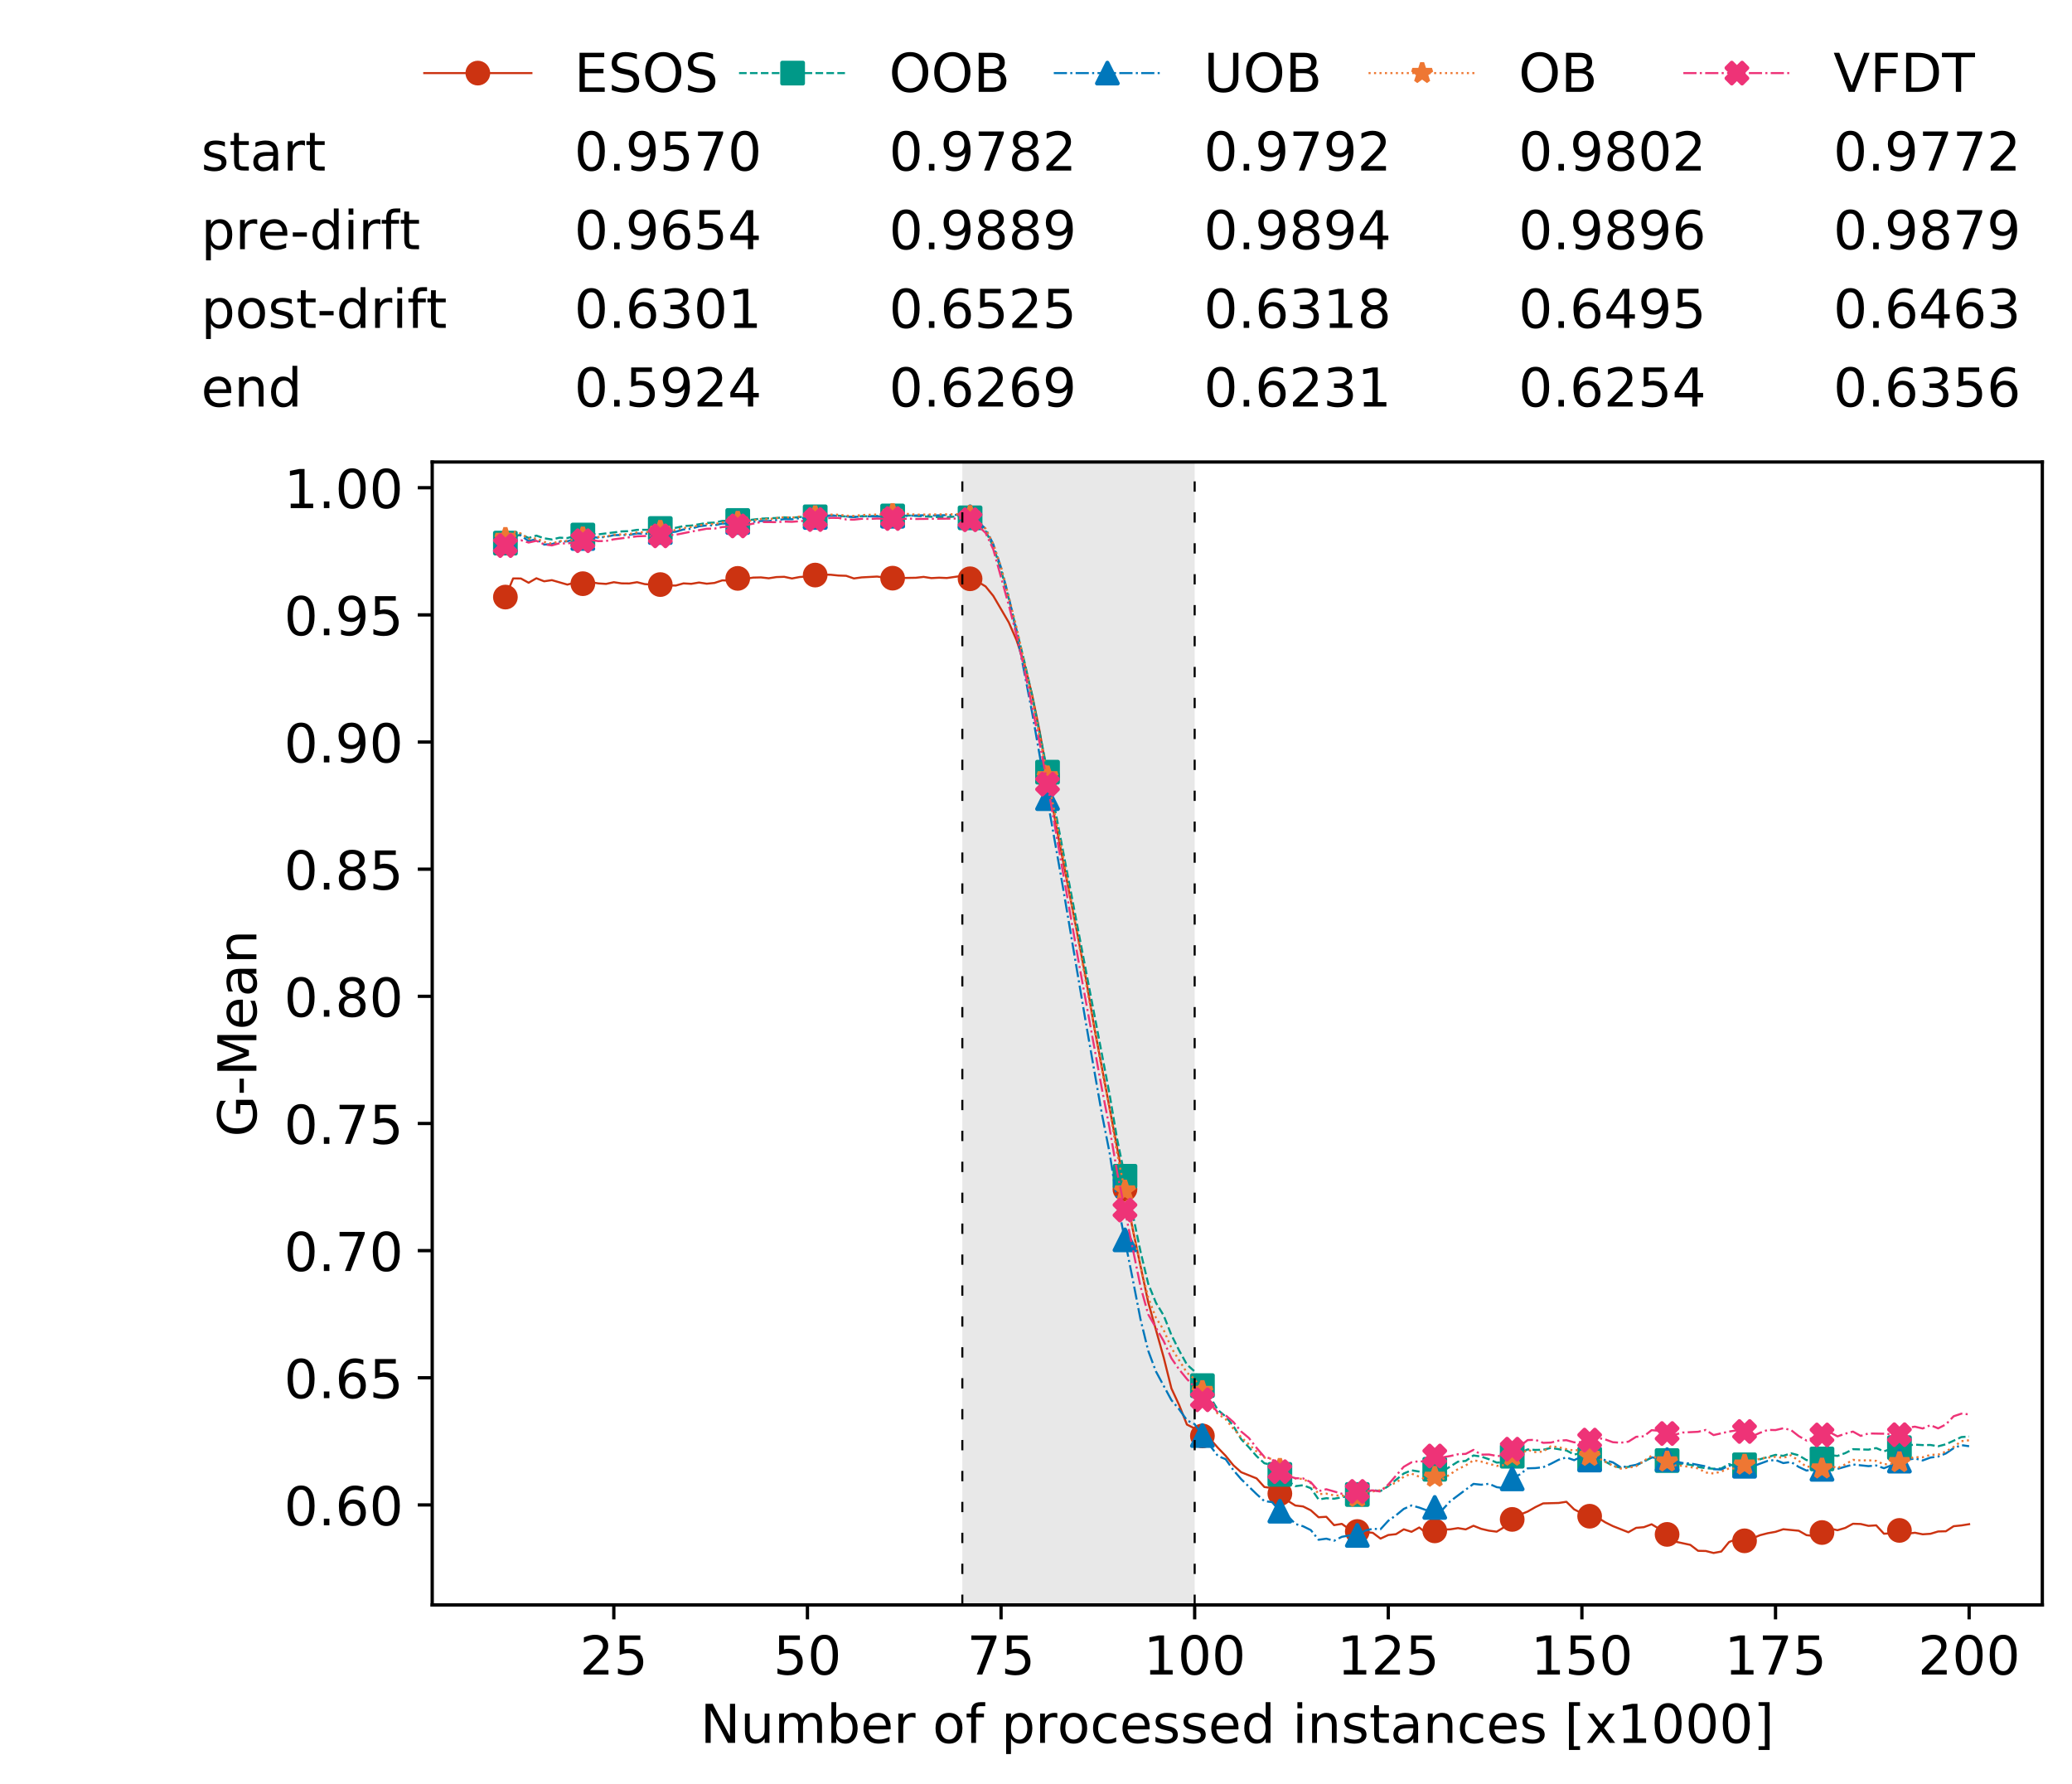 <?xml version="1.0" encoding="utf-8" standalone="no"?>
<!DOCTYPE svg PUBLIC "-//W3C//DTD SVG 1.1//EN"
  "http://www.w3.org/Graphics/SVG/1.1/DTD/svg11.dtd">
<!-- Created with matplotlib (https://matplotlib.org/) -->
<svg height="432.615pt" version="1.1" viewBox="0 0 502.65 432.615" width="502.65pt" xmlns="http://www.w3.org/2000/svg" xmlns:xlink="http://www.w3.org/1999/xlink">
 <defs>
  <style type="text/css">
*{stroke-linecap:butt;stroke-linejoin:round;white-space:pre;}
  </style>
 </defs>
 <g id="figure_1">
  <g id="patch_1">
   <path d="M 0 432.615 
L 502.65 432.615 
L 502.65 0 
L 0 0 
z
" style="fill:#ffffff;"/>
  </g>
  <g id="axes_1">
   <g id="patch_2">
    <path d="M 104.85 389.252 
L 495.45 389.252 
L 495.45 112.052 
L 104.85 112.052 
z
" style="fill:#ffffff;"/>
   </g>
   <g id="patch_3">
    <path clip-path="url(#p573aefaeb2)" d="M 289.817 389.252 
L 289.817 112.052 
L 233.453 112.052 
L 233.453 389.252 
z
" style="fill:#d3d3d3;opacity:0.5;"/>
   </g>
   <g id="matplotlib.axis_1">
    <g id="xtick_1">
     <g id="line2d_1">
      <defs>
       <path d="M 0 0 
L 0 3.5 
" id="m70bb27b071" style="stroke:#000000;stroke-width:0.8;"/>
      </defs>
      <g>
       <use style="stroke:#000000;stroke-width:0.8;" x="148.908" xlink:href="#m70bb27b071" y="389.252"/>
      </g>
     </g>
     <g id="text_1">
      <!-- 25 -->
      <defs>
       <path d="M 19.188 8.297 
L 53.609 8.297 
L 53.609 0 
L 7.328 0 
L 7.328 8.297 
Q 12.938 14.109 22.625 23.891 
Q 32.328 33.688 34.812 36.531 
Q 39.547 41.844 41.422 45.531 
Q 43.312 49.219 43.312 52.781 
Q 43.312 58.594 39.234 62.25 
Q 35.156 65.922 28.609 65.922 
Q 23.969 65.922 18.812 64.312 
Q 13.672 62.703 7.812 59.422 
L 7.812 69.391 
Q 13.766 71.781 18.938 73 
Q 24.125 74.219 28.422 74.219 
Q 39.75 74.219 46.484 68.547 
Q 53.219 62.891 53.219 53.422 
Q 53.219 48.922 51.531 44.891 
Q 49.859 40.875 45.406 35.406 
Q 44.188 33.984 37.641 27.219 
Q 31.109 20.453 19.188 8.297 
z
" id="DejaVuSans-50"/>
       <path d="M 10.797 72.906 
L 49.516 72.906 
L 49.516 64.594 
L 19.828 64.594 
L 19.828 46.734 
Q 21.969 47.469 24.109 47.828 
Q 26.266 48.188 28.422 48.188 
Q 40.625 48.188 47.75 41.5 
Q 54.891 34.812 54.891 23.391 
Q 54.891 11.625 47.562 5.094 
Q 40.234 -1.422 26.906 -1.422 
Q 22.312 -1.422 17.547 -0.641 
Q 12.797 0.141 7.719 1.703 
L 7.719 11.625 
Q 12.109 9.234 16.797 8.062 
Q 21.484 6.891 26.703 6.891 
Q 35.156 6.891 40.078 11.328 
Q 45.016 15.766 45.016 23.391 
Q 45.016 31 40.078 35.438 
Q 35.156 39.891 26.703 39.891 
Q 22.75 39.891 18.812 39.016 
Q 14.891 38.141 10.797 36.281 
z
" id="DejaVuSans-53"/>
      </defs>
      <g transform="translate(140.636 406.13)scale(0.13 -0.13)">
       <use xlink:href="#DejaVuSans-50"/>
       <use x="63.623" xlink:href="#DejaVuSans-53"/>
      </g>
     </g>
    </g>
    <g id="xtick_2">
     <g id="line2d_2">
      <g>
       <use style="stroke:#000000;stroke-width:0.8;" x="195.877" xlink:href="#m70bb27b071" y="389.252"/>
      </g>
     </g>
     <g id="text_2">
      <!-- 50 -->
      <defs>
       <path d="M 31.781 66.406 
Q 24.172 66.406 20.328 58.906 
Q 16.5 51.422 16.5 36.375 
Q 16.5 21.391 20.328 13.891 
Q 24.172 6.391 31.781 6.391 
Q 39.453 6.391 43.281 13.891 
Q 47.125 21.391 47.125 36.375 
Q 47.125 51.422 43.281 58.906 
Q 39.453 66.406 31.781 66.406 
z
M 31.781 74.219 
Q 44.047 74.219 50.516 64.516 
Q 56.984 54.828 56.984 36.375 
Q 56.984 17.969 50.516 8.266 
Q 44.047 -1.422 31.781 -1.422 
Q 19.531 -1.422 13.062 8.266 
Q 6.594 17.969 6.594 36.375 
Q 6.594 54.828 13.062 64.516 
Q 19.531 74.219 31.781 74.219 
z
" id="DejaVuSans-48"/>
      </defs>
      <g transform="translate(187.606 406.13)scale(0.13 -0.13)">
       <use xlink:href="#DejaVuSans-53"/>
       <use x="63.623" xlink:href="#DejaVuSans-48"/>
      </g>
     </g>
    </g>
    <g id="xtick_3">
     <g id="line2d_3">
      <g>
       <use style="stroke:#000000;stroke-width:0.8;" x="242.847" xlink:href="#m70bb27b071" y="389.252"/>
      </g>
     </g>
     <g id="text_3">
      <!-- 75 -->
      <defs>
       <path d="M 8.203 72.906 
L 55.078 72.906 
L 55.078 68.703 
L 28.609 0 
L 18.312 0 
L 43.219 64.594 
L 8.203 64.594 
z
" id="DejaVuSans-55"/>
      </defs>
      <g transform="translate(234.576 406.13)scale(0.13 -0.13)">
       <use xlink:href="#DejaVuSans-55"/>
       <use x="63.623" xlink:href="#DejaVuSans-53"/>
      </g>
     </g>
    </g>
    <g id="xtick_4">
     <g id="line2d_4">
      <g>
       <use style="stroke:#000000;stroke-width:0.8;" x="289.817" xlink:href="#m70bb27b071" y="389.252"/>
      </g>
     </g>
     <g id="text_4">
      <!-- 100 -->
      <defs>
       <path d="M 12.406 8.297 
L 28.516 8.297 
L 28.516 63.922 
L 10.984 60.406 
L 10.984 69.391 
L 28.422 72.906 
L 38.281 72.906 
L 38.281 8.297 
L 54.391 8.297 
L 54.391 0 
L 12.406 0 
z
" id="DejaVuSans-49"/>
      </defs>
      <g transform="translate(277.41 406.13)scale(0.13 -0.13)">
       <use xlink:href="#DejaVuSans-49"/>
       <use x="63.623" xlink:href="#DejaVuSans-48"/>
       <use x="127.246" xlink:href="#DejaVuSans-48"/>
      </g>
     </g>
    </g>
    <g id="xtick_5">
     <g id="line2d_5">
      <g>
       <use style="stroke:#000000;stroke-width:0.8;" x="336.786" xlink:href="#m70bb27b071" y="389.252"/>
      </g>
     </g>
     <g id="text_5">
      <!-- 125 -->
      <g transform="translate(324.379 406.13)scale(0.13 -0.13)">
       <use xlink:href="#DejaVuSans-49"/>
       <use x="63.623" xlink:href="#DejaVuSans-50"/>
       <use x="127.246" xlink:href="#DejaVuSans-53"/>
      </g>
     </g>
    </g>
    <g id="xtick_6">
     <g id="line2d_6">
      <g>
       <use style="stroke:#000000;stroke-width:0.8;" x="383.756" xlink:href="#m70bb27b071" y="389.252"/>
      </g>
     </g>
     <g id="text_6">
      <!-- 150 -->
      <g transform="translate(371.349 406.13)scale(0.13 -0.13)">
       <use xlink:href="#DejaVuSans-49"/>
       <use x="63.623" xlink:href="#DejaVuSans-53"/>
       <use x="127.246" xlink:href="#DejaVuSans-48"/>
      </g>
     </g>
    </g>
    <g id="xtick_7">
     <g id="line2d_7">
      <g>
       <use style="stroke:#000000;stroke-width:0.8;" x="430.726" xlink:href="#m70bb27b071" y="389.252"/>
      </g>
     </g>
     <g id="text_7">
      <!-- 175 -->
      <g transform="translate(418.319 406.13)scale(0.13 -0.13)">
       <use xlink:href="#DejaVuSans-49"/>
       <use x="63.623" xlink:href="#DejaVuSans-55"/>
       <use x="127.246" xlink:href="#DejaVuSans-53"/>
      </g>
     </g>
    </g>
    <g id="xtick_8">
     <g id="line2d_8">
      <g>
       <use style="stroke:#000000;stroke-width:0.8;" x="477.695" xlink:href="#m70bb27b071" y="389.252"/>
      </g>
     </g>
     <g id="text_8">
      <!-- 200 -->
      <g transform="translate(465.289 406.13)scale(0.13 -0.13)">
       <use xlink:href="#DejaVuSans-50"/>
       <use x="63.623" xlink:href="#DejaVuSans-48"/>
       <use x="127.246" xlink:href="#DejaVuSans-48"/>
      </g>
     </g>
    </g>
    <g id="text_9">
     <!-- Number of processed instances [x1000] -->
     <defs>
      <path d="M 9.812 72.906 
L 23.094 72.906 
L 55.422 11.922 
L 55.422 72.906 
L 64.984 72.906 
L 64.984 0 
L 51.703 0 
L 19.391 60.984 
L 19.391 0 
L 9.812 0 
z
" id="DejaVuSans-78"/>
      <path d="M 8.5 21.578 
L 8.5 54.688 
L 17.484 54.688 
L 17.484 21.922 
Q 17.484 14.156 20.5 10.266 
Q 23.531 6.391 29.594 6.391 
Q 36.859 6.391 41.078 11.031 
Q 45.312 15.672 45.312 23.688 
L 45.312 54.688 
L 54.297 54.688 
L 54.297 0 
L 45.312 0 
L 45.312 8.406 
Q 42.047 3.422 37.719 1 
Q 33.406 -1.422 27.688 -1.422 
Q 18.266 -1.422 13.375 4.438 
Q 8.5 10.297 8.5 21.578 
z
M 31.109 56 
z
" id="DejaVuSans-117"/>
      <path d="M 52 44.188 
Q 55.375 50.25 60.062 53.125 
Q 64.75 56 71.094 56 
Q 79.641 56 84.281 50.016 
Q 88.922 44.047 88.922 33.016 
L 88.922 0 
L 79.891 0 
L 79.891 32.719 
Q 79.891 40.578 77.094 44.375 
Q 74.312 48.188 68.609 48.188 
Q 61.625 48.188 57.562 43.547 
Q 53.516 38.922 53.516 30.906 
L 53.516 0 
L 44.484 0 
L 44.484 32.719 
Q 44.484 40.625 41.703 44.406 
Q 38.922 48.188 33.109 48.188 
Q 26.219 48.188 22.156 43.531 
Q 18.109 38.875 18.109 30.906 
L 18.109 0 
L 9.078 0 
L 9.078 54.688 
L 18.109 54.688 
L 18.109 46.188 
Q 21.188 51.219 25.484 53.609 
Q 29.781 56 35.688 56 
Q 41.656 56 45.828 52.969 
Q 50 49.953 52 44.188 
z
" id="DejaVuSans-109"/>
      <path d="M 48.688 27.297 
Q 48.688 37.203 44.609 42.844 
Q 40.531 48.484 33.406 48.484 
Q 26.266 48.484 22.188 42.844 
Q 18.109 37.203 18.109 27.297 
Q 18.109 17.391 22.188 11.75 
Q 26.266 6.109 33.406 6.109 
Q 40.531 6.109 44.609 11.75 
Q 48.688 17.391 48.688 27.297 
z
M 18.109 46.391 
Q 20.953 51.266 25.266 53.625 
Q 29.594 56 35.594 56 
Q 45.562 56 51.781 48.094 
Q 58.016 40.188 58.016 27.297 
Q 58.016 14.406 51.781 6.484 
Q 45.562 -1.422 35.594 -1.422 
Q 29.594 -1.422 25.266 0.953 
Q 20.953 3.328 18.109 8.203 
L 18.109 0 
L 9.078 0 
L 9.078 75.984 
L 18.109 75.984 
z
" id="DejaVuSans-98"/>
      <path d="M 56.203 29.594 
L 56.203 25.203 
L 14.891 25.203 
Q 15.484 15.922 20.484 11.062 
Q 25.484 6.203 34.422 6.203 
Q 39.594 6.203 44.453 7.469 
Q 49.312 8.734 54.109 11.281 
L 54.109 2.781 
Q 49.266 0.734 44.188 -0.344 
Q 39.109 -1.422 33.891 -1.422 
Q 20.797 -1.422 13.156 6.188 
Q 5.516 13.812 5.516 26.812 
Q 5.516 40.234 12.766 48.109 
Q 20.016 56 32.328 56 
Q 43.359 56 49.781 48.891 
Q 56.203 41.797 56.203 29.594 
z
M 47.219 32.234 
Q 47.125 39.594 43.094 43.984 
Q 39.062 48.391 32.422 48.391 
Q 24.906 48.391 20.391 44.141 
Q 15.875 39.891 15.188 32.172 
z
" id="DejaVuSans-101"/>
      <path d="M 41.109 46.297 
Q 39.594 47.172 37.812 47.578 
Q 36.031 48 33.891 48 
Q 26.266 48 22.188 43.047 
Q 18.109 38.094 18.109 28.812 
L 18.109 0 
L 9.078 0 
L 9.078 54.688 
L 18.109 54.688 
L 18.109 46.188 
Q 20.953 51.172 25.484 53.578 
Q 30.031 56 36.531 56 
Q 37.453 56 38.578 55.875 
Q 39.703 55.766 41.062 55.516 
z
" id="DejaVuSans-114"/>
      <path id="DejaVuSans-32"/>
      <path d="M 30.609 48.391 
Q 23.391 48.391 19.188 42.75 
Q 14.984 37.109 14.984 27.297 
Q 14.984 17.484 19.156 11.844 
Q 23.344 6.203 30.609 6.203 
Q 37.797 6.203 41.984 11.859 
Q 46.188 17.531 46.188 27.297 
Q 46.188 37.016 41.984 42.703 
Q 37.797 48.391 30.609 48.391 
z
M 30.609 56 
Q 42.328 56 49.016 48.375 
Q 55.719 40.766 55.719 27.297 
Q 55.719 13.875 49.016 6.219 
Q 42.328 -1.422 30.609 -1.422 
Q 18.844 -1.422 12.172 6.219 
Q 5.516 13.875 5.516 27.297 
Q 5.516 40.766 12.172 48.375 
Q 18.844 56 30.609 56 
z
" id="DejaVuSans-111"/>
      <path d="M 37.109 75.984 
L 37.109 68.5 
L 28.516 68.5 
Q 23.688 68.5 21.797 66.547 
Q 19.922 64.594 19.922 59.516 
L 19.922 54.688 
L 34.719 54.688 
L 34.719 47.703 
L 19.922 47.703 
L 19.922 0 
L 10.891 0 
L 10.891 47.703 
L 2.297 47.703 
L 2.297 54.688 
L 10.891 54.688 
L 10.891 58.5 
Q 10.891 67.625 15.141 71.797 
Q 19.391 75.984 28.609 75.984 
z
" id="DejaVuSans-102"/>
      <path d="M 18.109 8.203 
L 18.109 -20.797 
L 9.078 -20.797 
L 9.078 54.688 
L 18.109 54.688 
L 18.109 46.391 
Q 20.953 51.266 25.266 53.625 
Q 29.594 56 35.594 56 
Q 45.562 56 51.781 48.094 
Q 58.016 40.188 58.016 27.297 
Q 58.016 14.406 51.781 6.484 
Q 45.562 -1.422 35.594 -1.422 
Q 29.594 -1.422 25.266 0.953 
Q 20.953 3.328 18.109 8.203 
z
M 48.688 27.297 
Q 48.688 37.203 44.609 42.844 
Q 40.531 48.484 33.406 48.484 
Q 26.266 48.484 22.188 42.844 
Q 18.109 37.203 18.109 27.297 
Q 18.109 17.391 22.188 11.75 
Q 26.266 6.109 33.406 6.109 
Q 40.531 6.109 44.609 11.75 
Q 48.688 17.391 48.688 27.297 
z
" id="DejaVuSans-112"/>
      <path d="M 48.781 52.594 
L 48.781 44.188 
Q 44.969 46.297 41.141 47.344 
Q 37.312 48.391 33.406 48.391 
Q 24.656 48.391 19.812 42.844 
Q 14.984 37.312 14.984 27.297 
Q 14.984 17.281 19.812 11.734 
Q 24.656 6.203 33.406 6.203 
Q 37.312 6.203 41.141 7.25 
Q 44.969 8.297 48.781 10.406 
L 48.781 2.094 
Q 45.016 0.344 40.984 -0.531 
Q 36.969 -1.422 32.422 -1.422 
Q 20.062 -1.422 12.781 6.344 
Q 5.516 14.109 5.516 27.297 
Q 5.516 40.672 12.859 48.328 
Q 20.219 56 33.016 56 
Q 37.156 56 41.109 55.141 
Q 45.062 54.297 48.781 52.594 
z
" id="DejaVuSans-99"/>
      <path d="M 44.281 53.078 
L 44.281 44.578 
Q 40.484 46.531 36.375 47.5 
Q 32.281 48.484 27.875 48.484 
Q 21.188 48.484 17.844 46.438 
Q 14.5 44.391 14.5 40.281 
Q 14.5 37.156 16.891 35.375 
Q 19.281 33.594 26.516 31.984 
L 29.594 31.297 
Q 39.156 29.25 43.188 25.516 
Q 47.219 21.781 47.219 15.094 
Q 47.219 7.469 41.188 3.016 
Q 35.156 -1.422 24.609 -1.422 
Q 20.219 -1.422 15.453 -0.562 
Q 10.688 0.297 5.422 2 
L 5.422 11.281 
Q 10.406 8.688 15.234 7.391 
Q 20.062 6.109 24.812 6.109 
Q 31.156 6.109 34.562 8.281 
Q 37.984 10.453 37.984 14.406 
Q 37.984 18.062 35.516 20.016 
Q 33.062 21.969 24.703 23.781 
L 21.578 24.516 
Q 13.234 26.266 9.516 29.906 
Q 5.812 33.547 5.812 39.891 
Q 5.812 47.609 11.281 51.797 
Q 16.75 56 26.812 56 
Q 31.781 56 36.172 55.266 
Q 40.578 54.547 44.281 53.078 
z
" id="DejaVuSans-115"/>
      <path d="M 45.406 46.391 
L 45.406 75.984 
L 54.391 75.984 
L 54.391 0 
L 45.406 0 
L 45.406 8.203 
Q 42.578 3.328 38.25 0.953 
Q 33.938 -1.422 27.875 -1.422 
Q 17.969 -1.422 11.734 6.484 
Q 5.516 14.406 5.516 27.297 
Q 5.516 40.188 11.734 48.094 
Q 17.969 56 27.875 56 
Q 33.938 56 38.25 53.625 
Q 42.578 51.266 45.406 46.391 
z
M 14.797 27.297 
Q 14.797 17.391 18.875 11.75 
Q 22.953 6.109 30.078 6.109 
Q 37.203 6.109 41.297 11.75 
Q 45.406 17.391 45.406 27.297 
Q 45.406 37.203 41.297 42.844 
Q 37.203 48.484 30.078 48.484 
Q 22.953 48.484 18.875 42.844 
Q 14.797 37.203 14.797 27.297 
z
" id="DejaVuSans-100"/>
      <path d="M 9.422 54.688 
L 18.406 54.688 
L 18.406 0 
L 9.422 0 
z
M 9.422 75.984 
L 18.406 75.984 
L 18.406 64.594 
L 9.422 64.594 
z
" id="DejaVuSans-105"/>
      <path d="M 54.891 33.016 
L 54.891 0 
L 45.906 0 
L 45.906 32.719 
Q 45.906 40.484 42.875 44.328 
Q 39.844 48.188 33.797 48.188 
Q 26.516 48.188 22.312 43.547 
Q 18.109 38.922 18.109 30.906 
L 18.109 0 
L 9.078 0 
L 9.078 54.688 
L 18.109 54.688 
L 18.109 46.188 
Q 21.344 51.125 25.703 53.562 
Q 30.078 56 35.797 56 
Q 45.219 56 50.047 50.172 
Q 54.891 44.344 54.891 33.016 
z
" id="DejaVuSans-110"/>
      <path d="M 18.312 70.219 
L 18.312 54.688 
L 36.812 54.688 
L 36.812 47.703 
L 18.312 47.703 
L 18.312 18.016 
Q 18.312 11.328 20.141 9.422 
Q 21.969 7.516 27.594 7.516 
L 36.812 7.516 
L 36.812 0 
L 27.594 0 
Q 17.188 0 13.234 3.875 
Q 9.281 7.766 9.281 18.016 
L 9.281 47.703 
L 2.688 47.703 
L 2.688 54.688 
L 9.281 54.688 
L 9.281 70.219 
z
" id="DejaVuSans-116"/>
      <path d="M 34.281 27.484 
Q 23.391 27.484 19.188 25 
Q 14.984 22.516 14.984 16.5 
Q 14.984 11.719 18.141 8.906 
Q 21.297 6.109 26.703 6.109 
Q 34.188 6.109 38.703 11.406 
Q 43.219 16.703 43.219 25.484 
L 43.219 27.484 
z
M 52.203 31.203 
L 52.203 0 
L 43.219 0 
L 43.219 8.297 
Q 40.141 3.328 35.547 0.953 
Q 30.953 -1.422 24.312 -1.422 
Q 15.922 -1.422 10.953 3.297 
Q 6 8.016 6 15.922 
Q 6 25.141 12.172 29.828 
Q 18.359 34.516 30.609 34.516 
L 43.219 34.516 
L 43.219 35.406 
Q 43.219 41.609 39.141 45 
Q 35.062 48.391 27.688 48.391 
Q 23 48.391 18.547 47.266 
Q 14.109 46.141 10.016 43.891 
L 10.016 52.203 
Q 14.938 54.109 19.578 55.047 
Q 24.219 56 28.609 56 
Q 40.484 56 46.344 49.844 
Q 52.203 43.703 52.203 31.203 
z
" id="DejaVuSans-97"/>
      <path d="M 8.594 75.984 
L 29.297 75.984 
L 29.297 69 
L 17.578 69 
L 17.578 -6.203 
L 29.297 -6.203 
L 29.297 -13.188 
L 8.594 -13.188 
z
" id="DejaVuSans-91"/>
      <path d="M 54.891 54.688 
L 35.109 28.078 
L 55.906 0 
L 45.312 0 
L 29.391 21.484 
L 13.484 0 
L 2.875 0 
L 24.125 28.609 
L 4.688 54.688 
L 15.281 54.688 
L 29.781 35.203 
L 44.281 54.688 
z
" id="DejaVuSans-120"/>
      <path d="M 30.422 75.984 
L 30.422 -13.188 
L 9.719 -13.188 
L 9.719 -6.203 
L 21.391 -6.203 
L 21.391 69 
L 9.719 69 
L 9.719 75.984 
z
" id="DejaVuSans-93"/>
     </defs>
     <g transform="translate(169.881 422.711)scale(0.13 -0.13)">
      <use xlink:href="#DejaVuSans-78"/>
      <use x="74.805" xlink:href="#DejaVuSans-117"/>
      <use x="138.184" xlink:href="#DejaVuSans-109"/>
      <use x="235.596" xlink:href="#DejaVuSans-98"/>
      <use x="299.072" xlink:href="#DejaVuSans-101"/>
      <use x="360.596" xlink:href="#DejaVuSans-114"/>
      <use x="401.709" xlink:href="#DejaVuSans-32"/>
      <use x="433.496" xlink:href="#DejaVuSans-111"/>
      <use x="494.678" xlink:href="#DejaVuSans-102"/>
      <use x="529.883" xlink:href="#DejaVuSans-32"/>
      <use x="561.67" xlink:href="#DejaVuSans-112"/>
      <use x="625.146" xlink:href="#DejaVuSans-114"/>
      <use x="666.229" xlink:href="#DejaVuSans-111"/>
      <use x="727.41" xlink:href="#DejaVuSans-99"/>
      <use x="782.391" xlink:href="#DejaVuSans-101"/>
      <use x="843.914" xlink:href="#DejaVuSans-115"/>
      <use x="896.014" xlink:href="#DejaVuSans-115"/>
      <use x="948.113" xlink:href="#DejaVuSans-101"/>
      <use x="1009.637" xlink:href="#DejaVuSans-100"/>
      <use x="1073.113" xlink:href="#DejaVuSans-32"/>
      <use x="1104.9" xlink:href="#DejaVuSans-105"/>
      <use x="1132.684" xlink:href="#DejaVuSans-110"/>
      <use x="1196.062" xlink:href="#DejaVuSans-115"/>
      <use x="1248.162" xlink:href="#DejaVuSans-116"/>
      <use x="1287.371" xlink:href="#DejaVuSans-97"/>
      <use x="1348.65" xlink:href="#DejaVuSans-110"/>
      <use x="1412.029" xlink:href="#DejaVuSans-99"/>
      <use x="1467.01" xlink:href="#DejaVuSans-101"/>
      <use x="1528.533" xlink:href="#DejaVuSans-115"/>
      <use x="1580.633" xlink:href="#DejaVuSans-32"/>
      <use x="1612.42" xlink:href="#DejaVuSans-91"/>
      <use x="1651.434" xlink:href="#DejaVuSans-120"/>
      <use x="1710.613" xlink:href="#DejaVuSans-49"/>
      <use x="1774.236" xlink:href="#DejaVuSans-48"/>
      <use x="1837.859" xlink:href="#DejaVuSans-48"/>
      <use x="1901.482" xlink:href="#DejaVuSans-48"/>
      <use x="1965.105" xlink:href="#DejaVuSans-93"/>
     </g>
    </g>
   </g>
   <g id="matplotlib.axis_2">
    <g id="ytick_1">
     <g id="line2d_9">
      <defs>
       <path d="M 0 0 
L -3.5 0 
" id="m2c20abac4c" style="stroke:#000000;stroke-width:0.8;"/>
      </defs>
      <g>
       <use style="stroke:#000000;stroke-width:0.8;" x="104.85" xlink:href="#m2c20abac4c" y="364.995"/>
      </g>
     </g>
     <g id="text_10">
      <!-- 0.60 -->
      <defs>
       <path d="M 10.688 12.406 
L 21 12.406 
L 21 0 
L 10.688 0 
z
" id="DejaVuSans-46"/>
       <path d="M 33.016 40.375 
Q 26.375 40.375 22.484 35.828 
Q 18.609 31.297 18.609 23.391 
Q 18.609 15.531 22.484 10.953 
Q 26.375 6.391 33.016 6.391 
Q 39.656 6.391 43.531 10.953 
Q 47.406 15.531 47.406 23.391 
Q 47.406 31.297 43.531 35.828 
Q 39.656 40.375 33.016 40.375 
z
M 52.594 71.297 
L 52.594 62.312 
Q 48.875 64.062 45.094 64.984 
Q 41.312 65.922 37.594 65.922 
Q 27.828 65.922 22.672 59.328 
Q 17.531 52.734 16.797 39.406 
Q 19.672 43.656 24.016 45.922 
Q 28.375 48.188 33.594 48.188 
Q 44.578 48.188 50.953 41.516 
Q 57.328 34.859 57.328 23.391 
Q 57.328 12.156 50.688 5.359 
Q 44.047 -1.422 33.016 -1.422 
Q 20.359 -1.422 13.672 8.266 
Q 6.984 17.969 6.984 36.375 
Q 6.984 53.656 15.188 63.938 
Q 23.391 74.219 37.203 74.219 
Q 40.922 74.219 44.703 73.484 
Q 48.484 72.75 52.594 71.297 
z
" id="DejaVuSans-54"/>
      </defs>
      <g transform="translate(68.905 369.934)scale(0.13 -0.13)">
       <use xlink:href="#DejaVuSans-48"/>
       <use x="63.623" xlink:href="#DejaVuSans-46"/>
       <use x="95.41" xlink:href="#DejaVuSans-54"/>
       <use x="159.033" xlink:href="#DejaVuSans-48"/>
      </g>
     </g>
    </g>
    <g id="ytick_2">
     <g id="line2d_10">
      <g>
       <use style="stroke:#000000;stroke-width:0.8;" x="104.85" xlink:href="#m2c20abac4c" y="334.157"/>
      </g>
     </g>
     <g id="text_11">
      <!-- 0.65 -->
      <g transform="translate(68.905 339.096)scale(0.13 -0.13)">
       <use xlink:href="#DejaVuSans-48"/>
       <use x="63.623" xlink:href="#DejaVuSans-46"/>
       <use x="95.41" xlink:href="#DejaVuSans-54"/>
       <use x="159.033" xlink:href="#DejaVuSans-53"/>
      </g>
     </g>
    </g>
    <g id="ytick_3">
     <g id="line2d_11">
      <g>
       <use style="stroke:#000000;stroke-width:0.8;" x="104.85" xlink:href="#m2c20abac4c" y="303.319"/>
      </g>
     </g>
     <g id="text_12">
      <!-- 0.70 -->
      <g transform="translate(68.905 308.258)scale(0.13 -0.13)">
       <use xlink:href="#DejaVuSans-48"/>
       <use x="63.623" xlink:href="#DejaVuSans-46"/>
       <use x="95.41" xlink:href="#DejaVuSans-55"/>
       <use x="159.033" xlink:href="#DejaVuSans-48"/>
      </g>
     </g>
    </g>
    <g id="ytick_4">
     <g id="line2d_12">
      <g>
       <use style="stroke:#000000;stroke-width:0.8;" x="104.85" xlink:href="#m2c20abac4c" y="272.481"/>
      </g>
     </g>
     <g id="text_13">
      <!-- 0.75 -->
      <g transform="translate(68.905 277.42)scale(0.13 -0.13)">
       <use xlink:href="#DejaVuSans-48"/>
       <use x="63.623" xlink:href="#DejaVuSans-46"/>
       <use x="95.41" xlink:href="#DejaVuSans-55"/>
       <use x="159.033" xlink:href="#DejaVuSans-53"/>
      </g>
     </g>
    </g>
    <g id="ytick_5">
     <g id="line2d_13">
      <g>
       <use style="stroke:#000000;stroke-width:0.8;" x="104.85" xlink:href="#m2c20abac4c" y="241.643"/>
      </g>
     </g>
     <g id="text_14">
      <!-- 0.80 -->
      <defs>
       <path d="M 31.781 34.625 
Q 24.75 34.625 20.719 30.859 
Q 16.703 27.094 16.703 20.516 
Q 16.703 13.922 20.719 10.156 
Q 24.75 6.391 31.781 6.391 
Q 38.812 6.391 42.859 10.172 
Q 46.922 13.969 46.922 20.516 
Q 46.922 27.094 42.891 30.859 
Q 38.875 34.625 31.781 34.625 
z
M 21.922 38.812 
Q 15.578 40.375 12.031 44.719 
Q 8.5 49.078 8.5 55.328 
Q 8.5 64.062 14.719 69.141 
Q 20.953 74.219 31.781 74.219 
Q 42.672 74.219 48.875 69.141 
Q 55.078 64.062 55.078 55.328 
Q 55.078 49.078 51.531 44.719 
Q 48 40.375 41.703 38.812 
Q 48.828 37.156 52.797 32.312 
Q 56.781 27.484 56.781 20.516 
Q 56.781 9.906 50.312 4.234 
Q 43.844 -1.422 31.781 -1.422 
Q 19.734 -1.422 13.25 4.234 
Q 6.781 9.906 6.781 20.516 
Q 6.781 27.484 10.781 32.312 
Q 14.797 37.156 21.922 38.812 
z
M 18.312 54.391 
Q 18.312 48.734 21.844 45.562 
Q 25.391 42.391 31.781 42.391 
Q 38.141 42.391 41.719 45.562 
Q 45.312 48.734 45.312 54.391 
Q 45.312 60.062 41.719 63.234 
Q 38.141 66.406 31.781 66.406 
Q 25.391 66.406 21.844 63.234 
Q 18.312 60.062 18.312 54.391 
z
" id="DejaVuSans-56"/>
      </defs>
      <g transform="translate(68.905 246.582)scale(0.13 -0.13)">
       <use xlink:href="#DejaVuSans-48"/>
       <use x="63.623" xlink:href="#DejaVuSans-46"/>
       <use x="95.41" xlink:href="#DejaVuSans-56"/>
       <use x="159.033" xlink:href="#DejaVuSans-48"/>
      </g>
     </g>
    </g>
    <g id="ytick_6">
     <g id="line2d_14">
      <g>
       <use style="stroke:#000000;stroke-width:0.8;" x="104.85" xlink:href="#m2c20abac4c" y="210.805"/>
      </g>
     </g>
     <g id="text_15">
      <!-- 0.85 -->
      <g transform="translate(68.905 215.744)scale(0.13 -0.13)">
       <use xlink:href="#DejaVuSans-48"/>
       <use x="63.623" xlink:href="#DejaVuSans-46"/>
       <use x="95.41" xlink:href="#DejaVuSans-56"/>
       <use x="159.033" xlink:href="#DejaVuSans-53"/>
      </g>
     </g>
    </g>
    <g id="ytick_7">
     <g id="line2d_15">
      <g>
       <use style="stroke:#000000;stroke-width:0.8;" x="104.85" xlink:href="#m2c20abac4c" y="179.967"/>
      </g>
     </g>
     <g id="text_16">
      <!-- 0.90 -->
      <defs>
       <path d="M 10.984 1.516 
L 10.984 10.5 
Q 14.703 8.734 18.5 7.812 
Q 22.312 6.891 25.984 6.891 
Q 35.75 6.891 40.891 13.453 
Q 46.047 20.016 46.781 33.406 
Q 43.953 29.203 39.594 26.953 
Q 35.25 24.703 29.984 24.703 
Q 19.047 24.703 12.672 31.312 
Q 6.297 37.938 6.297 49.422 
Q 6.297 60.641 12.938 67.422 
Q 19.578 74.219 30.609 74.219 
Q 43.266 74.219 49.922 64.516 
Q 56.594 54.828 56.594 36.375 
Q 56.594 19.141 48.406 8.859 
Q 40.234 -1.422 26.422 -1.422 
Q 22.703 -1.422 18.891 -0.688 
Q 15.094 0.047 10.984 1.516 
z
M 30.609 32.422 
Q 37.25 32.422 41.125 36.953 
Q 45.016 41.5 45.016 49.422 
Q 45.016 57.281 41.125 61.844 
Q 37.25 66.406 30.609 66.406 
Q 23.969 66.406 20.094 61.844 
Q 16.219 57.281 16.219 49.422 
Q 16.219 41.5 20.094 36.953 
Q 23.969 32.422 30.609 32.422 
z
" id="DejaVuSans-57"/>
      </defs>
      <g transform="translate(68.905 184.906)scale(0.13 -0.13)">
       <use xlink:href="#DejaVuSans-48"/>
       <use x="63.623" xlink:href="#DejaVuSans-46"/>
       <use x="95.41" xlink:href="#DejaVuSans-57"/>
       <use x="159.033" xlink:href="#DejaVuSans-48"/>
      </g>
     </g>
    </g>
    <g id="ytick_8">
     <g id="line2d_16">
      <g>
       <use style="stroke:#000000;stroke-width:0.8;" x="104.85" xlink:href="#m2c20abac4c" y="149.129"/>
      </g>
     </g>
     <g id="text_17">
      <!-- 0.95 -->
      <g transform="translate(68.905 154.068)scale(0.13 -0.13)">
       <use xlink:href="#DejaVuSans-48"/>
       <use x="63.623" xlink:href="#DejaVuSans-46"/>
       <use x="95.41" xlink:href="#DejaVuSans-57"/>
       <use x="159.033" xlink:href="#DejaVuSans-53"/>
      </g>
     </g>
    </g>
    <g id="ytick_9">
     <g id="line2d_17">
      <g>
       <use style="stroke:#000000;stroke-width:0.8;" x="104.85" xlink:href="#m2c20abac4c" y="118.291"/>
      </g>
     </g>
     <g id="text_18">
      <!-- 1.00 -->
      <g transform="translate(68.905 123.23)scale(0.13 -0.13)">
       <use xlink:href="#DejaVuSans-49"/>
       <use x="63.623" xlink:href="#DejaVuSans-46"/>
       <use x="95.41" xlink:href="#DejaVuSans-48"/>
       <use x="159.033" xlink:href="#DejaVuSans-48"/>
      </g>
     </g>
    </g>
    <g id="text_19">
     <!-- G-Mean -->
     <defs>
      <path d="M 59.516 10.406 
L 59.516 29.984 
L 43.406 29.984 
L 43.406 38.094 
L 69.281 38.094 
L 69.281 6.781 
Q 63.578 2.734 56.688 0.656 
Q 49.812 -1.422 42 -1.422 
Q 24.906 -1.422 15.25 8.562 
Q 5.609 18.562 5.609 36.375 
Q 5.609 54.25 15.25 64.234 
Q 24.906 74.219 42 74.219 
Q 49.125 74.219 55.547 72.453 
Q 61.969 70.703 67.391 67.281 
L 67.391 56.781 
Q 61.922 61.422 55.766 63.766 
Q 49.609 66.109 42.828 66.109 
Q 29.438 66.109 22.719 58.641 
Q 16.016 51.172 16.016 36.375 
Q 16.016 21.625 22.719 14.156 
Q 29.438 6.688 42.828 6.688 
Q 48.047 6.688 52.141 7.594 
Q 56.25 8.5 59.516 10.406 
z
" id="DejaVuSans-71"/>
      <path d="M 4.891 31.391 
L 31.203 31.391 
L 31.203 23.391 
L 4.891 23.391 
z
" id="DejaVuSans-45"/>
      <path d="M 9.812 72.906 
L 24.516 72.906 
L 43.109 23.297 
L 61.812 72.906 
L 76.516 72.906 
L 76.516 0 
L 66.891 0 
L 66.891 64.016 
L 48.094 14.016 
L 38.188 14.016 
L 19.391 64.016 
L 19.391 0 
L 9.812 0 
z
" id="DejaVuSans-77"/>
     </defs>
     <g transform="translate(62.201 275.744)rotate(-90)scale(0.13 -0.13)">
      <use xlink:href="#DejaVuSans-71"/>
      <use x="77.49" xlink:href="#DejaVuSans-45"/>
      <use x="113.574" xlink:href="#DejaVuSans-77"/>
      <use x="199.854" xlink:href="#DejaVuSans-101"/>
      <use x="261.377" xlink:href="#DejaVuSans-97"/>
      <use x="322.656" xlink:href="#DejaVuSans-110"/>
     </g>
    </g>
   </g>
   <g id="line2d_18"/>
   <g id="line2d_19"/>
   <g id="line2d_20"/>
   <g id="line2d_21"/>
   <g id="line2d_22"/>
   <g id="line2d_23">
    <path clip-path="url(#p573aefaeb2)" d="M 122.605 144.811 
L 124.483 140.29 
L 126.362 140.305 
L 128.241 141.339 
L 130.12 140.247 
L 131.998 140.982 
L 133.877 140.704 
L 137.635 141.784 
L 139.514 141.29 
L 141.392 141.564 
L 143.271 141.187 
L 145.15 141.493 
L 147.029 141.618 
L 148.908 141.204 
L 150.786 141.488 
L 152.665 141.511 
L 154.544 141.202 
L 156.423 141.669 
L 158.302 141.794 
L 160.18 141.778 
L 162.059 142 
L 163.938 142.015 
L 165.817 141.489 
L 167.695 141.601 
L 169.574 141.281 
L 171.453 141.57 
L 173.332 141.383 
L 175.211 140.761 
L 177.089 140.803 
L 178.968 140.279 
L 180.847 140.374 
L 182.726 140.086 
L 184.605 140.039 
L 186.483 140.252 
L 188.362 139.958 
L 190.241 139.896 
L 192.12 140.299 
L 193.998 139.945 
L 195.877 139.809 
L 197.756 139.474 
L 199.635 139.362 
L 201.514 139.395 
L 203.392 139.587 
L 205.271 139.65 
L 207.15 140.294 
L 209.029 140.035 
L 212.786 139.836 
L 214.665 140.109 
L 216.544 140.225 
L 222.18 140.128 
L 224.059 139.916 
L 225.938 140.213 
L 227.817 140.109 
L 229.695 140.188 
L 233.453 139.659 
L 237.211 141.091 
L 239.089 142.224 
L 240.968 144.538 
L 244.726 150.959 
L 246.605 155.261 
L 248.483 160.921 
L 250.362 168.435 
L 252.241 177.541 
L 255.998 199.192 
L 261.635 227.905 
L 263.514 237.79 
L 265.392 248.772 
L 272.908 288.427 
L 274.786 298.114 
L 278.544 315.83 
L 282.302 329.226 
L 284.18 336.753 
L 286.059 340.793 
L 287.938 345.511 
L 289.817 346.451 
L 291.695 348.26 
L 293.574 349.005 
L 295.453 351.14 
L 297.332 353.085 
L 299.211 355.39 
L 301.089 357.056 
L 304.847 358.569 
L 306.726 360.649 
L 308.605 360.915 
L 310.483 362.264 
L 312.362 363.961 
L 314.241 365.138 
L 316.12 365.364 
L 317.998 366.303 
L 319.877 367.989 
L 321.756 367.875 
L 323.635 369.903 
L 325.514 369.585 
L 327.392 370.909 
L 329.271 371.438 
L 331.15 371.543 
L 333.029 371.762 
L 334.908 373.164 
L 336.786 372.294 
L 338.665 372.087 
L 340.544 370.911 
L 342.423 371.518 
L 344.302 370.467 
L 346.18 372.002 
L 348.059 371.29 
L 349.938 370.987 
L 351.817 370.917 
L 353.695 370.618 
L 355.574 370.93 
L 357.453 370.051 
L 359.332 370.799 
L 361.211 371.24 
L 363.089 371.482 
L 364.968 370.345 
L 366.847 368.507 
L 368.726 367.358 
L 370.605 366.599 
L 372.483 365.522 
L 374.362 364.624 
L 378.12 364.522 
L 379.998 364.234 
L 381.877 366.071 
L 383.756 367.033 
L 385.635 367.734 
L 387.514 368.005 
L 389.392 369.2 
L 391.271 370.133 
L 395.029 371.621 
L 396.908 370.554 
L 398.786 370.391 
L 400.665 369.688 
L 402.544 370.815 
L 404.423 372.145 
L 406.302 373.875 
L 410.059 374.682 
L 411.938 376.122 
L 413.817 376.168 
L 415.695 376.652 
L 417.574 376.298 
L 419.453 373.999 
L 421.332 373.247 
L 423.211 373.701 
L 425.089 373.114 
L 426.968 372.337 
L 428.847 371.855 
L 430.726 371.521 
L 432.605 370.892 
L 436.362 371.255 
L 438.241 372.32 
L 440.12 372.551 
L 443.877 370.722 
L 445.756 371.125 
L 447.635 370.578 
L 449.514 369.564 
L 451.392 369.623 
L 453.271 370.069 
L 455.15 369.95 
L 457.029 371.979 
L 458.908 371.866 
L 460.786 371.179 
L 462.665 371.976 
L 464.544 371.744 
L 466.423 372.119 
L 468.302 371.998 
L 470.18 371.433 
L 472.059 371.383 
L 473.938 370.158 
L 475.817 369.969 
L 477.695 369.667 
L 477.695 369.667 
" style="fill:none;stroke:#cc3311;stroke-linecap:square;stroke-width:0.5;"/>
    <defs>
     <path d="M 0 2.5 
C 0.663 2.5 1.299 2.237 1.768 1.768 
C 2.237 1.299 2.5 0.663 2.5 0 
C 2.5 -0.663 2.237 -1.299 1.768 -1.768 
C 1.299 -2.237 0.663 -2.5 0 -2.5 
C -0.663 -2.5 -1.299 -2.237 -1.768 -1.768 
C -2.237 -1.299 -2.5 -0.663 -2.5 0 
C -2.5 0.663 -2.237 1.299 -1.768 1.768 
C -1.299 2.237 -0.663 2.5 0 2.5 
z
" id="mf91ebf889d" style="stroke:#cc3311;"/>
    </defs>
    <g clip-path="url(#p573aefaeb2)">
     <use style="fill:#cc3311;stroke:#cc3311;" x="122.605" xlink:href="#mf91ebf889d" y="144.811"/>
     <use style="fill:#cc3311;stroke:#cc3311;" x="141.392" xlink:href="#mf91ebf889d" y="141.564"/>
     <use style="fill:#cc3311;stroke:#cc3311;" x="160.18" xlink:href="#mf91ebf889d" y="141.778"/>
     <use style="fill:#cc3311;stroke:#cc3311;" x="178.968" xlink:href="#mf91ebf889d" y="140.279"/>
     <use style="fill:#cc3311;stroke:#cc3311;" x="197.756" xlink:href="#mf91ebf889d" y="139.474"/>
     <use style="fill:#cc3311;stroke:#cc3311;" x="216.544" xlink:href="#mf91ebf889d" y="140.225"/>
     <use style="fill:#cc3311;stroke:#cc3311;" x="235.332" xlink:href="#mf91ebf889d" y="140.374"/>
     <use style="fill:#cc3311;stroke:#cc3311;" x="254.12" xlink:href="#mf91ebf889d" y="188.226"/>
     <use style="fill:#cc3311;stroke:#cc3311;" x="272.908" xlink:href="#mf91ebf889d" y="288.427"/>
     <use style="fill:#cc3311;stroke:#cc3311;" x="291.695" xlink:href="#mf91ebf889d" y="348.26"/>
     <use style="fill:#cc3311;stroke:#cc3311;" x="310.483" xlink:href="#mf91ebf889d" y="362.264"/>
     <use style="fill:#cc3311;stroke:#cc3311;" x="329.271" xlink:href="#mf91ebf889d" y="371.438"/>
     <use style="fill:#cc3311;stroke:#cc3311;" x="348.059" xlink:href="#mf91ebf889d" y="371.29"/>
     <use style="fill:#cc3311;stroke:#cc3311;" x="366.847" xlink:href="#mf91ebf889d" y="368.507"/>
     <use style="fill:#cc3311;stroke:#cc3311;" x="385.635" xlink:href="#mf91ebf889d" y="367.734"/>
     <use style="fill:#cc3311;stroke:#cc3311;" x="404.423" xlink:href="#mf91ebf889d" y="372.145"/>
     <use style="fill:#cc3311;stroke:#cc3311;" x="423.211" xlink:href="#mf91ebf889d" y="373.701"/>
     <use style="fill:#cc3311;stroke:#cc3311;" x="441.998" xlink:href="#mf91ebf889d" y="371.69"/>
     <use style="fill:#cc3311;stroke:#cc3311;" x="460.786" xlink:href="#mf91ebf889d" y="371.179"/>
    </g>
   </g>
   <g id="line2d_24"/>
   <g id="line2d_25"/>
   <g id="line2d_26"/>
   <g id="line2d_27"/>
   <g id="line2d_28">
    <path clip-path="url(#p573aefaeb2)" d="M 122.605 131.725 
L 124.483 130.43 
L 126.362 129.545 
L 128.241 130.483 
L 130.12 129.908 
L 131.998 130.55 
L 133.877 130.841 
L 135.756 130.405 
L 137.635 130.494 
L 139.514 129.99 
L 143.271 129.481 
L 145.15 129.601 
L 148.908 129.131 
L 150.786 128.885 
L 152.665 128.816 
L 154.544 128.507 
L 158.302 128.49 
L 160.18 128.187 
L 162.059 128.025 
L 163.938 128.011 
L 165.817 127.592 
L 167.695 127.471 
L 171.453 126.829 
L 173.332 126.741 
L 175.211 126.342 
L 180.847 126.248 
L 184.605 125.785 
L 188.362 125.633 
L 190.241 125.469 
L 192.12 125.561 
L 195.877 125.261 
L 197.756 125.347 
L 201.514 125.003 
L 203.392 125.073 
L 205.271 125.294 
L 207.15 125.368 
L 209.029 125.189 
L 210.908 125.217 
L 212.786 125.132 
L 214.665 125.277 
L 216.544 125.138 
L 218.423 125.204 
L 220.302 125.018 
L 227.817 125.439 
L 229.695 125.429 
L 233.453 125.159 
L 235.332 125.597 
L 237.211 126.89 
L 239.089 128.786 
L 240.968 132.518 
L 242.847 138.288 
L 244.726 145.199 
L 248.483 160.353 
L 250.362 168.611 
L 255.998 196.565 
L 269.15 265.272 
L 271.029 276.403 
L 276.665 303.479 
L 278.544 311.346 
L 280.423 315.965 
L 282.302 319.05 
L 284.18 323.801 
L 286.059 327.552 
L 287.938 330.959 
L 289.817 332.635 
L 291.695 336.067 
L 293.574 338.859 
L 295.453 341.966 
L 297.332 343.564 
L 299.211 345.85 
L 301.089 349.039 
L 302.968 351.02 
L 304.847 353.167 
L 306.726 354.891 
L 308.605 355.287 
L 310.483 357.587 
L 312.362 359.098 
L 314.241 360.448 
L 316.12 360.214 
L 317.998 360.94 
L 319.877 363.669 
L 321.756 363.368 
L 323.635 363.494 
L 329.271 362.473 
L 331.15 361.883 
L 333.029 361.417 
L 334.908 361.631 
L 336.786 360.434 
L 340.544 357.374 
L 342.423 356.599 
L 346.18 357.221 
L 348.059 356.346 
L 349.938 356.861 
L 353.695 354.505 
L 355.574 354.321 
L 357.453 352.994 
L 359.332 353.271 
L 361.211 353.918 
L 363.089 354.732 
L 364.968 354.636 
L 366.847 353.185 
L 370.605 351.539 
L 372.483 351.657 
L 374.362 351.617 
L 376.241 351.169 
L 379.998 351.782 
L 381.877 352.781 
L 383.756 352.367 
L 385.635 353.856 
L 387.514 353.583 
L 389.392 354.477 
L 391.271 355.5 
L 393.15 355.982 
L 395.029 355.764 
L 396.908 355.422 
L 400.665 353.525 
L 402.544 354.342 
L 404.423 354.233 
L 406.302 355.255 
L 408.18 354.97 
L 410.059 355.269 
L 411.938 355.796 
L 413.817 356.099 
L 415.695 356.214 
L 417.574 356.159 
L 419.453 355.087 
L 421.332 355.822 
L 423.211 355.268 
L 425.089 354.858 
L 426.968 353.916 
L 430.726 352.853 
L 432.605 353.091 
L 434.483 352.468 
L 436.362 352.966 
L 438.241 354.133 
L 441.998 353.846 
L 443.877 352.913 
L 445.756 353.105 
L 447.635 352.429 
L 449.514 351.475 
L 453.271 351.589 
L 455.15 351.209 
L 457.029 352.003 
L 458.908 351.324 
L 460.786 351.103 
L 462.665 350.565 
L 464.544 350.373 
L 466.423 350.483 
L 468.302 350.455 
L 470.18 350.768 
L 472.059 350.289 
L 475.817 348.538 
L 477.695 348.396 
L 477.695 348.396 
" style="fill:none;stroke:#009988;stroke-dasharray:1.85,0.8;stroke-dashoffset:0;stroke-width:0.5;"/>
    <defs>
     <path d="M -2.5 2.5 
L 2.5 2.5 
L 2.5 -2.5 
L -2.5 -2.5 
z
" id="m6084804b08" style="stroke:#009988;stroke-linejoin:miter;"/>
    </defs>
    <g clip-path="url(#p573aefaeb2)">
     <use style="fill:#009988;stroke:#009988;stroke-linejoin:miter;" x="122.605" xlink:href="#m6084804b08" y="131.725"/>
     <use style="fill:#009988;stroke:#009988;stroke-linejoin:miter;" x="141.392" xlink:href="#m6084804b08" y="129.768"/>
     <use style="fill:#009988;stroke:#009988;stroke-linejoin:miter;" x="160.18" xlink:href="#m6084804b08" y="128.187"/>
     <use style="fill:#009988;stroke:#009988;stroke-linejoin:miter;" x="178.968" xlink:href="#m6084804b08" y="126.241"/>
     <use style="fill:#009988;stroke:#009988;stroke-linejoin:miter;" x="197.756" xlink:href="#m6084804b08" y="125.347"/>
     <use style="fill:#009988;stroke:#009988;stroke-linejoin:miter;" x="216.544" xlink:href="#m6084804b08" y="125.138"/>
     <use style="fill:#009988;stroke:#009988;stroke-linejoin:miter;" x="235.332" xlink:href="#m6084804b08" y="125.597"/>
     <use style="fill:#009988;stroke:#009988;stroke-linejoin:miter;" x="254.12" xlink:href="#m6084804b08" y="187.275"/>
     <use style="fill:#009988;stroke:#009988;stroke-linejoin:miter;" x="272.908" xlink:href="#m6084804b08" y="285.284"/>
     <use style="fill:#009988;stroke:#009988;stroke-linejoin:miter;" x="291.695" xlink:href="#m6084804b08" y="336.067"/>
     <use style="fill:#009988;stroke:#009988;stroke-linejoin:miter;" x="310.483" xlink:href="#m6084804b08" y="357.587"/>
     <use style="fill:#009988;stroke:#009988;stroke-linejoin:miter;" x="329.271" xlink:href="#m6084804b08" y="362.473"/>
     <use style="fill:#009988;stroke:#009988;stroke-linejoin:miter;" x="348.059" xlink:href="#m6084804b08" y="356.346"/>
     <use style="fill:#009988;stroke:#009988;stroke-linejoin:miter;" x="366.847" xlink:href="#m6084804b08" y="353.185"/>
     <use style="fill:#009988;stroke:#009988;stroke-linejoin:miter;" x="385.635" xlink:href="#m6084804b08" y="353.856"/>
     <use style="fill:#009988;stroke:#009988;stroke-linejoin:miter;" x="404.423" xlink:href="#m6084804b08" y="354.233"/>
     <use style="fill:#009988;stroke:#009988;stroke-linejoin:miter;" x="423.211" xlink:href="#m6084804b08" y="355.268"/>
     <use style="fill:#009988;stroke:#009988;stroke-linejoin:miter;" x="441.998" xlink:href="#m6084804b08" y="353.846"/>
     <use style="fill:#009988;stroke:#009988;stroke-linejoin:miter;" x="460.786" xlink:href="#m6084804b08" y="351.103"/>
    </g>
   </g>
   <g id="line2d_29"/>
   <g id="line2d_30"/>
   <g id="line2d_31"/>
   <g id="line2d_32"/>
   <g id="line2d_33">
    <path clip-path="url(#p573aefaeb2)" d="M 122.605 131.099 
L 124.483 129.486 
L 126.362 129.892 
L 128.241 131.23 
L 130.12 130.749 
L 131.998 132.076 
L 133.877 131.97 
L 135.756 131.383 
L 137.635 131.295 
L 139.514 130.711 
L 141.392 130.603 
L 143.271 130.246 
L 145.15 130.402 
L 147.029 130.209 
L 148.908 129.792 
L 152.665 129.732 
L 154.544 129.373 
L 156.423 129.459 
L 160.18 129.156 
L 162.059 129.119 
L 163.938 128.959 
L 165.817 128.411 
L 167.695 128.229 
L 169.574 127.657 
L 171.453 127.431 
L 173.332 127.409 
L 175.211 126.979 
L 177.089 126.992 
L 178.968 126.718 
L 180.847 126.787 
L 184.605 126.352 
L 186.483 126.378 
L 190.241 125.905 
L 192.12 125.934 
L 193.998 125.68 
L 197.756 125.502 
L 201.514 125.066 
L 203.392 125.106 
L 207.15 125.406 
L 209.029 125.228 
L 214.665 125.255 
L 224.059 124.971 
L 225.938 125.037 
L 233.453 124.853 
L 235.332 125.322 
L 237.211 126.491 
L 239.089 128.232 
L 240.968 131.992 
L 242.847 137.678 
L 244.726 144.796 
L 246.605 153.435 
L 250.362 172.707 
L 257.877 215.301 
L 263.514 248.577 
L 267.271 269.97 
L 269.15 279.443 
L 271.029 291.392 
L 274.786 310.239 
L 276.665 319.916 
L 278.544 327.604 
L 280.423 332.632 
L 284.18 339.584 
L 286.059 341.814 
L 287.938 344.461 
L 289.817 345.412 
L 291.695 348.177 
L 295.453 353.127 
L 297.332 353.902 
L 299.211 356.561 
L 301.089 358.735 
L 304.847 362.383 
L 306.726 364.085 
L 308.605 364.311 
L 310.483 366.518 
L 312.362 367.619 
L 314.241 369.611 
L 316.12 370.174 
L 317.998 371.1 
L 319.877 373.445 
L 321.756 373.181 
L 323.635 373.685 
L 325.514 372.732 
L 327.392 372.383 
L 329.271 372.395 
L 331.15 371.236 
L 333.029 370.776 
L 334.908 370.883 
L 336.786 368.835 
L 338.665 367.509 
L 340.544 365.962 
L 342.423 365.127 
L 344.302 365.643 
L 346.18 366.332 
L 348.059 365.606 
L 349.938 366.144 
L 351.817 364.104 
L 357.453 359.892 
L 359.332 360.099 
L 361.211 359.866 
L 363.089 360.686 
L 364.968 360.958 
L 366.847 358.679 
L 368.726 357.574 
L 370.605 356.119 
L 372.483 356.061 
L 374.362 355.859 
L 376.241 355.013 
L 378.12 354.04 
L 379.998 353.474 
L 381.877 354.142 
L 383.756 353.233 
L 385.635 354.107 
L 387.514 353.451 
L 389.392 354.132 
L 391.271 354.674 
L 393.15 355.849 
L 395.029 355.633 
L 396.908 355.265 
L 398.786 354.458 
L 400.665 353.455 
L 404.423 354.014 
L 408.18 354.825 
L 410.059 354.933 
L 413.817 355.647 
L 415.695 356.33 
L 417.574 356.408 
L 419.453 355.457 
L 421.332 355.844 
L 423.211 355.625 
L 425.089 355.683 
L 428.847 354.305 
L 430.726 354.089 
L 432.605 354.847 
L 434.483 354.57 
L 436.362 355.783 
L 438.241 356.664 
L 440.12 356.312 
L 441.998 356.364 
L 443.877 355.492 
L 445.756 356.262 
L 449.514 355.191 
L 453.271 355.588 
L 455.15 355.422 
L 457.029 356.093 
L 458.908 355.362 
L 460.786 354.38 
L 464.544 353.732 
L 466.423 354.211 
L 468.302 353.512 
L 470.18 353.263 
L 472.059 352.51 
L 473.938 351.225 
L 475.817 350.488 
L 477.695 350.761 
L 477.695 350.761 
" style="fill:none;stroke:#0077bb;stroke-dasharray:3.2,0.8,0.5,0.8;stroke-dashoffset:0;stroke-width:0.5;"/>
    <defs>
     <path d="M 0 -2.5 
L -2.5 2.5 
L 2.5 2.5 
z
" id="m022c2f50d8" style="stroke:#0077bb;stroke-linejoin:miter;"/>
    </defs>
    <g clip-path="url(#p573aefaeb2)">
     <use style="fill:#0077bb;stroke:#0077bb;stroke-linejoin:miter;" x="122.605" xlink:href="#m022c2f50d8" y="131.099"/>
     <use style="fill:#0077bb;stroke:#0077bb;stroke-linejoin:miter;" x="141.392" xlink:href="#m022c2f50d8" y="130.603"/>
     <use style="fill:#0077bb;stroke:#0077bb;stroke-linejoin:miter;" x="160.18" xlink:href="#m022c2f50d8" y="129.156"/>
     <use style="fill:#0077bb;stroke:#0077bb;stroke-linejoin:miter;" x="178.968" xlink:href="#m022c2f50d8" y="126.718"/>
     <use style="fill:#0077bb;stroke:#0077bb;stroke-linejoin:miter;" x="197.756" xlink:href="#m022c2f50d8" y="125.502"/>
     <use style="fill:#0077bb;stroke:#0077bb;stroke-linejoin:miter;" x="216.544" xlink:href="#m022c2f50d8" y="125.179"/>
     <use style="fill:#0077bb;stroke:#0077bb;stroke-linejoin:miter;" x="235.332" xlink:href="#m022c2f50d8" y="125.322"/>
     <use style="fill:#0077bb;stroke:#0077bb;stroke-linejoin:miter;" x="254.12" xlink:href="#m022c2f50d8" y="193.7"/>
     <use style="fill:#0077bb;stroke:#0077bb;stroke-linejoin:miter;" x="272.908" xlink:href="#m022c2f50d8" y="300.707"/>
     <use style="fill:#0077bb;stroke:#0077bb;stroke-linejoin:miter;" x="291.695" xlink:href="#m022c2f50d8" y="348.177"/>
     <use style="fill:#0077bb;stroke:#0077bb;stroke-linejoin:miter;" x="310.483" xlink:href="#m022c2f50d8" y="366.518"/>
     <use style="fill:#0077bb;stroke:#0077bb;stroke-linejoin:miter;" x="329.271" xlink:href="#m022c2f50d8" y="372.395"/>
     <use style="fill:#0077bb;stroke:#0077bb;stroke-linejoin:miter;" x="348.059" xlink:href="#m022c2f50d8" y="365.606"/>
     <use style="fill:#0077bb;stroke:#0077bb;stroke-linejoin:miter;" x="366.847" xlink:href="#m022c2f50d8" y="358.679"/>
     <use style="fill:#0077bb;stroke:#0077bb;stroke-linejoin:miter;" x="385.635" xlink:href="#m022c2f50d8" y="354.107"/>
     <use style="fill:#0077bb;stroke:#0077bb;stroke-linejoin:miter;" x="404.423" xlink:href="#m022c2f50d8" y="354.014"/>
     <use style="fill:#0077bb;stroke:#0077bb;stroke-linejoin:miter;" x="423.211" xlink:href="#m022c2f50d8" y="355.625"/>
     <use style="fill:#0077bb;stroke:#0077bb;stroke-linejoin:miter;" x="441.998" xlink:href="#m022c2f50d8" y="356.364"/>
     <use style="fill:#0077bb;stroke:#0077bb;stroke-linejoin:miter;" x="460.786" xlink:href="#m022c2f50d8" y="354.38"/>
    </g>
   </g>
   <g id="line2d_34"/>
   <g id="line2d_35"/>
   <g id="line2d_36"/>
   <g id="line2d_37"/>
   <g id="line2d_38">
    <path clip-path="url(#p573aefaeb2)" d="M 122.605 130.485 
L 124.483 128.892 
L 126.362 129.379 
L 128.241 130.686 
L 130.12 130.568 
L 131.998 131.416 
L 133.877 131.858 
L 135.756 131.222 
L 137.635 131.22 
L 139.514 130.703 
L 141.392 130.352 
L 143.271 130.119 
L 145.15 130.24 
L 147.029 130.101 
L 148.908 129.691 
L 152.665 129.53 
L 154.544 129.147 
L 158.302 128.972 
L 160.18 128.762 
L 163.938 128.58 
L 165.817 128.062 
L 167.695 127.82 
L 171.453 127.078 
L 173.332 127.111 
L 175.211 126.712 
L 180.847 126.499 
L 184.605 125.878 
L 186.483 125.904 
L 190.241 125.434 
L 192.12 125.525 
L 193.998 125.303 
L 199.635 125.065 
L 201.514 124.814 
L 203.392 124.825 
L 205.271 125.073 
L 207.15 125.12 
L 209.029 124.911 
L 214.665 124.729 
L 220.302 124.652 
L 222.18 124.822 
L 233.453 124.702 
L 235.332 125.138 
L 237.211 126.399 
L 239.089 128.195 
L 240.968 131.952 
L 242.847 137.539 
L 246.605 152.167 
L 250.362 169.217 
L 255.998 197.988 
L 257.877 207.704 
L 267.271 259.287 
L 269.15 268.77 
L 271.029 279.87 
L 276.665 306.984 
L 278.544 314.699 
L 280.423 319.602 
L 282.302 322.577 
L 284.18 326.936 
L 287.938 332.916 
L 289.817 334.467 
L 293.574 340.346 
L 295.453 342.955 
L 297.332 344.211 
L 299.211 346.525 
L 301.089 348.561 
L 304.847 352.041 
L 306.726 353.52 
L 308.605 353.845 
L 310.483 356.263 
L 312.362 357.321 
L 314.241 358.584 
L 316.12 358.693 
L 317.998 359.726 
L 319.877 362.38 
L 321.756 362.256 
L 323.635 362.689 
L 327.392 362.79 
L 329.271 363.072 
L 331.15 361.708 
L 333.029 361.729 
L 334.908 361.414 
L 336.786 360.261 
L 338.665 359.613 
L 340.544 358.151 
L 342.423 357.398 
L 346.18 358.913 
L 348.059 358.196 
L 349.938 358.781 
L 353.695 356.303 
L 355.574 355.419 
L 357.453 354.169 
L 359.332 354.492 
L 363.089 355.538 
L 364.968 355.324 
L 366.847 353.08 
L 368.726 352.702 
L 370.605 351.66 
L 372.483 352.187 
L 374.362 352.061 
L 376.241 350.753 
L 378.12 350.998 
L 379.998 351.468 
L 381.877 351.82 
L 383.756 351.533 
L 385.635 353.128 
L 387.514 353.527 
L 391.271 355.492 
L 393.15 356.19 
L 395.029 355.994 
L 396.908 355.607 
L 400.665 353.053 
L 402.544 353.92 
L 404.423 354.485 
L 406.302 355.393 
L 408.18 355.518 
L 411.938 356.134 
L 413.817 357.143 
L 415.695 357.373 
L 417.574 356.91 
L 419.453 356.112 
L 421.332 356.199 
L 423.211 355.246 
L 425.089 354.576 
L 426.968 353.742 
L 430.726 353.33 
L 432.605 353.589 
L 434.483 352.952 
L 436.362 354.291 
L 438.241 355.78 
L 440.12 355.517 
L 441.998 356.182 
L 443.877 355.405 
L 445.756 356.089 
L 447.635 355.154 
L 449.514 354.059 
L 451.392 354.212 
L 453.271 354.168 
L 455.15 354.309 
L 457.029 355.161 
L 458.908 355.022 
L 460.786 354.639 
L 462.665 353.76 
L 464.544 353.403 
L 466.423 353.441 
L 468.302 352.848 
L 470.18 352.793 
L 472.059 352.048 
L 473.938 350.924 
L 475.817 349.526 
L 477.695 349.318 
L 477.695 349.318 
" style="fill:none;stroke:#ee7733;stroke-dasharray:0.5,0.825;stroke-dashoffset:0;stroke-width:0.5;"/>
    <defs>
     <path d="M 0 -2.5 
L -0.561 -0.773 
L -2.378 -0.773 
L -0.908 0.295 
L -1.469 2.023 
L -0 0.955 
L 1.469 2.023 
L 0.908 0.295 
L 2.378 -0.773 
L 0.561 -0.773 
z
" id="mef6c4d291f" style="stroke:#ee7733;stroke-linejoin:bevel;"/>
    </defs>
    <g clip-path="url(#p573aefaeb2)">
     <use style="fill:#ee7733;stroke:#ee7733;stroke-linejoin:bevel;" x="122.605" xlink:href="#mef6c4d291f" y="130.485"/>
     <use style="fill:#ee7733;stroke:#ee7733;stroke-linejoin:bevel;" x="141.392" xlink:href="#mef6c4d291f" y="130.352"/>
     <use style="fill:#ee7733;stroke:#ee7733;stroke-linejoin:bevel;" x="160.18" xlink:href="#mef6c4d291f" y="128.762"/>
     <use style="fill:#ee7733;stroke:#ee7733;stroke-linejoin:bevel;" x="178.968" xlink:href="#mef6c4d291f" y="126.554"/>
     <use style="fill:#ee7733;stroke:#ee7733;stroke-linejoin:bevel;" x="197.756" xlink:href="#mef6c4d291f" y="125.219"/>
     <use style="fill:#ee7733;stroke:#ee7733;stroke-linejoin:bevel;" x="216.544" xlink:href="#mef6c4d291f" y="124.682"/>
     <use style="fill:#ee7733;stroke:#ee7733;stroke-linejoin:bevel;" x="235.332" xlink:href="#mef6c4d291f" y="125.138"/>
     <use style="fill:#ee7733;stroke:#ee7733;stroke-linejoin:bevel;" x="254.12" xlink:href="#mef6c4d291f" y="188.296"/>
     <use style="fill:#ee7733;stroke:#ee7733;stroke-linejoin:bevel;" x="272.908" xlink:href="#mef6c4d291f" y="288.761"/>
     <use style="fill:#ee7733;stroke:#ee7733;stroke-linejoin:bevel;" x="291.695" xlink:href="#mef6c4d291f" y="337.393"/>
     <use style="fill:#ee7733;stroke:#ee7733;stroke-linejoin:bevel;" x="310.483" xlink:href="#mef6c4d291f" y="356.263"/>
     <use style="fill:#ee7733;stroke:#ee7733;stroke-linejoin:bevel;" x="329.271" xlink:href="#mef6c4d291f" y="363.072"/>
     <use style="fill:#ee7733;stroke:#ee7733;stroke-linejoin:bevel;" x="348.059" xlink:href="#mef6c4d291f" y="358.196"/>
     <use style="fill:#ee7733;stroke:#ee7733;stroke-linejoin:bevel;" x="366.847" xlink:href="#mef6c4d291f" y="353.08"/>
     <use style="fill:#ee7733;stroke:#ee7733;stroke-linejoin:bevel;" x="385.635" xlink:href="#mef6c4d291f" y="353.128"/>
     <use style="fill:#ee7733;stroke:#ee7733;stroke-linejoin:bevel;" x="404.423" xlink:href="#mef6c4d291f" y="354.485"/>
     <use style="fill:#ee7733;stroke:#ee7733;stroke-linejoin:bevel;" x="423.211" xlink:href="#mef6c4d291f" y="355.246"/>
     <use style="fill:#ee7733;stroke:#ee7733;stroke-linejoin:bevel;" x="441.998" xlink:href="#mef6c4d291f" y="356.182"/>
     <use style="fill:#ee7733;stroke:#ee7733;stroke-linejoin:bevel;" x="460.786" xlink:href="#mef6c4d291f" y="354.639"/>
    </g>
   </g>
   <g id="line2d_39"/>
   <g id="line2d_40"/>
   <g id="line2d_41"/>
   <g id="line2d_42"/>
   <g id="line2d_43">
    <path clip-path="url(#p573aefaeb2)" d="M 122.605 132.333 
L 124.483 131.403 
L 126.362 131.018 
L 128.241 131.588 
L 130.12 131.168 
L 131.998 132.021 
L 133.877 132.275 
L 135.756 131.752 
L 137.635 131.829 
L 141.392 131.143 
L 143.271 130.948 
L 145.15 131.24 
L 147.029 131.206 
L 148.908 130.8 
L 154.544 130.074 
L 162.059 129.8 
L 163.938 129.694 
L 167.695 128.936 
L 171.453 128.232 
L 173.332 128.2 
L 175.211 127.831 
L 178.968 127.559 
L 180.847 127.378 
L 184.605 126.606 
L 188.362 126.634 
L 190.241 126.5 
L 192.12 126.56 
L 195.877 126.261 
L 201.514 125.603 
L 203.392 125.611 
L 205.271 125.986 
L 207.15 126.035 
L 209.029 125.825 
L 210.908 125.856 
L 212.786 125.768 
L 218.423 125.95 
L 220.302 125.763 
L 222.18 125.87 
L 233.453 125.751 
L 235.332 126.063 
L 237.211 127.488 
L 239.089 129.231 
L 240.968 133.261 
L 244.726 146.802 
L 246.605 154.038 
L 248.483 162.194 
L 252.241 180.422 
L 254.12 190.183 
L 261.635 233.087 
L 267.271 263.867 
L 269.15 273.502 
L 271.029 284.397 
L 276.665 311.978 
L 278.544 318.781 
L 282.302 325.26 
L 284.18 329.426 
L 286.059 332.161 
L 287.938 334.458 
L 289.817 336.444 
L 291.695 339.497 
L 293.574 340.249 
L 295.453 342.622 
L 297.332 343.263 
L 299.211 344.899 
L 301.089 347.185 
L 302.968 348.757 
L 304.847 351.179 
L 306.726 353.352 
L 308.605 353.81 
L 310.483 356.935 
L 312.362 357.934 
L 314.241 358.515 
L 316.12 358.563 
L 317.998 359.491 
L 319.877 361.652 
L 321.756 361.192 
L 325.514 362.278 
L 333.029 361.463 
L 334.908 361.76 
L 336.786 360.033 
L 340.544 355.741 
L 342.423 354.658 
L 344.302 354.373 
L 346.18 354.569 
L 348.059 353.128 
L 349.938 353.438 
L 351.817 353.138 
L 353.695 352.705 
L 355.574 352.618 
L 357.453 351.645 
L 359.332 352.799 
L 361.211 352.767 
L 363.089 353.114 
L 364.968 353.164 
L 366.847 351.472 
L 368.726 350.704 
L 370.605 349.265 
L 372.483 349.204 
L 374.362 349.936 
L 376.241 349.87 
L 378.12 349.406 
L 379.998 349.294 
L 381.877 349.815 
L 383.756 349.76 
L 387.514 348.732 
L 389.392 349.104 
L 391.271 349.784 
L 393.15 349.91 
L 395.029 349.654 
L 396.908 348.476 
L 398.786 348.345 
L 400.665 346.866 
L 402.544 347.017 
L 404.423 347.676 
L 406.302 347.969 
L 408.18 347.439 
L 411.938 347.257 
L 413.817 346.808 
L 415.695 348.056 
L 419.453 347.198 
L 421.332 346.903 
L 423.211 347.184 
L 425.089 348.336 
L 426.968 347.5 
L 428.847 346.795 
L 430.726 346.843 
L 432.605 346.398 
L 434.483 346.837 
L 436.362 348.307 
L 438.241 349.374 
L 440.12 348.531 
L 441.998 348.023 
L 443.877 347.361 
L 445.756 348.37 
L 447.635 347.719 
L 449.514 347.207 
L 451.392 348.251 
L 453.271 347.661 
L 457.029 347.729 
L 460.786 347.964 
L 462.665 346.278 
L 464.544 346.017 
L 466.423 346.459 
L 468.302 345.648 
L 470.18 346.429 
L 472.059 345.469 
L 473.938 343.491 
L 475.817 342.863 
L 477.695 343.028 
L 477.695 343.028 
" style="fill:none;stroke:#ee3377;stroke-dasharray:3.2,0.8,0.5,0.8;stroke-dashoffset:0;stroke-width:0.5;"/>
    <defs>
     <path d="M -1.25 2.5 
L 0 1.25 
L 1.25 2.5 
L 2.5 1.25 
L 1.25 0 
L 2.5 -1.25 
L 1.25 -2.5 
L 0 -1.25 
L -1.25 -2.5 
L -2.5 -1.25 
L -1.25 0 
L -2.5 1.25 
z
" id="m25a81aaa63" style="stroke:#ee3377;stroke-linejoin:miter;"/>
    </defs>
    <g clip-path="url(#p573aefaeb2)">
     <use style="fill:#ee3377;stroke:#ee3377;stroke-linejoin:miter;" x="122.605" xlink:href="#m25a81aaa63" y="132.333"/>
     <use style="fill:#ee3377;stroke:#ee3377;stroke-linejoin:miter;" x="141.392" xlink:href="#m25a81aaa63" y="131.143"/>
     <use style="fill:#ee3377;stroke:#ee3377;stroke-linejoin:miter;" x="160.18" xlink:href="#m25a81aaa63" y="129.967"/>
     <use style="fill:#ee3377;stroke:#ee3377;stroke-linejoin:miter;" x="178.968" xlink:href="#m25a81aaa63" y="127.559"/>
     <use style="fill:#ee3377;stroke:#ee3377;stroke-linejoin:miter;" x="197.756" xlink:href="#m25a81aaa63" y="126.01"/>
     <use style="fill:#ee3377;stroke:#ee3377;stroke-linejoin:miter;" x="216.544" xlink:href="#m25a81aaa63" y="125.763"/>
     <use style="fill:#ee3377;stroke:#ee3377;stroke-linejoin:miter;" x="235.332" xlink:href="#m25a81aaa63" y="126.063"/>
     <use style="fill:#ee3377;stroke:#ee3377;stroke-linejoin:miter;" x="254.12" xlink:href="#m25a81aaa63" y="190.183"/>
     <use style="fill:#ee3377;stroke:#ee3377;stroke-linejoin:miter;" x="272.908" xlink:href="#m25a81aaa63" y="293.481"/>
     <use style="fill:#ee3377;stroke:#ee3377;stroke-linejoin:miter;" x="291.695" xlink:href="#m25a81aaa63" y="339.497"/>
     <use style="fill:#ee3377;stroke:#ee3377;stroke-linejoin:miter;" x="310.483" xlink:href="#m25a81aaa63" y="356.935"/>
     <use style="fill:#ee3377;stroke:#ee3377;stroke-linejoin:miter;" x="329.271" xlink:href="#m25a81aaa63" y="361.724"/>
     <use style="fill:#ee3377;stroke:#ee3377;stroke-linejoin:miter;" x="348.059" xlink:href="#m25a81aaa63" y="353.128"/>
     <use style="fill:#ee3377;stroke:#ee3377;stroke-linejoin:miter;" x="366.847" xlink:href="#m25a81aaa63" y="351.472"/>
     <use style="fill:#ee3377;stroke:#ee3377;stroke-linejoin:miter;" x="385.635" xlink:href="#m25a81aaa63" y="349.269"/>
     <use style="fill:#ee3377;stroke:#ee3377;stroke-linejoin:miter;" x="404.423" xlink:href="#m25a81aaa63" y="347.676"/>
     <use style="fill:#ee3377;stroke:#ee3377;stroke-linejoin:miter;" x="423.211" xlink:href="#m25a81aaa63" y="347.184"/>
     <use style="fill:#ee3377;stroke:#ee3377;stroke-linejoin:miter;" x="441.998" xlink:href="#m25a81aaa63" y="348.023"/>
     <use style="fill:#ee3377;stroke:#ee3377;stroke-linejoin:miter;" x="460.786" xlink:href="#m25a81aaa63" y="347.964"/>
    </g>
   </g>
   <g id="line2d_44"/>
   <g id="line2d_45"/>
   <g id="line2d_46"/>
   <g id="line2d_47"/>
   <g id="line2d_48">
    <path clip-path="url(#p573aefaeb2)" d="M 233.453 389.252 
L 233.453 112.052 
" style="fill:none;stroke:#000000;stroke-dasharray:2.5,5;stroke-dashoffset:0;stroke-width:0.5;"/>
   </g>
   <g id="line2d_49">
    <path clip-path="url(#p573aefaeb2)" d="M 289.817 389.252 
L 289.817 112.052 
" style="fill:none;stroke:#000000;stroke-dasharray:2.5,5;stroke-dashoffset:0;stroke-width:0.5;"/>
   </g>
   <g id="patch_4">
    <path d="M 104.85 389.252 
L 104.85 112.052 
" style="fill:none;stroke:#000000;stroke-linecap:square;stroke-linejoin:miter;stroke-width:0.8;"/>
   </g>
   <g id="patch_5">
    <path d="M 495.45 389.252 
L 495.45 112.052 
" style="fill:none;stroke:#000000;stroke-linecap:square;stroke-linejoin:miter;stroke-width:0.8;"/>
   </g>
   <g id="patch_6">
    <path d="M 104.85 389.252 
L 495.45 389.252 
" style="fill:none;stroke:#000000;stroke-linecap:square;stroke-linejoin:miter;stroke-width:0.8;"/>
   </g>
   <g id="patch_7">
    <path d="M 104.85 112.052 
L 495.45 112.052 
" style="fill:none;stroke:#000000;stroke-linecap:square;stroke-linejoin:miter;stroke-width:0.8;"/>
   </g>
   <g id="legend_1">
    <g id="line2d_50"/>
    <g id="line2d_51"/>
    <g id="text_20">
     <!--   -->
     <g transform="translate(48.8 22.278)scale(0.13 -0.13)">
      <use xlink:href="#DejaVuSans-32"/>
     </g>
    </g>
    <g id="line2d_52"/>
    <g id="line2d_53"/>
    <g id="text_21">
     <!-- start -->
     <g transform="translate(48.8 41.36)scale(0.13 -0.13)">
      <use xlink:href="#DejaVuSans-115"/>
      <use x="52.1" xlink:href="#DejaVuSans-116"/>
      <use x="91.309" xlink:href="#DejaVuSans-97"/>
      <use x="152.588" xlink:href="#DejaVuSans-114"/>
      <use x="193.701" xlink:href="#DejaVuSans-116"/>
     </g>
    </g>
    <g id="line2d_54"/>
    <g id="line2d_55"/>
    <g id="text_22">
     <!-- pre-dirft -->
     <g transform="translate(48.8 60.441)scale(0.13 -0.13)">
      <use xlink:href="#DejaVuSans-112"/>
      <use x="63.477" xlink:href="#DejaVuSans-114"/>
      <use x="104.559" xlink:href="#DejaVuSans-101"/>
      <use x="166.082" xlink:href="#DejaVuSans-45"/>
      <use x="202.166" xlink:href="#DejaVuSans-100"/>
      <use x="265.643" xlink:href="#DejaVuSans-105"/>
      <use x="293.426" xlink:href="#DejaVuSans-114"/>
      <use x="334.539" xlink:href="#DejaVuSans-102"/>
      <use x="369.729" xlink:href="#DejaVuSans-116"/>
     </g>
    </g>
    <g id="line2d_56"/>
    <g id="line2d_57"/>
    <g id="text_23">
     <!-- post-drift -->
     <g transform="translate(48.8 79.523)scale(0.13 -0.13)">
      <use xlink:href="#DejaVuSans-112"/>
      <use x="63.477" xlink:href="#DejaVuSans-111"/>
      <use x="124.658" xlink:href="#DejaVuSans-115"/>
      <use x="176.758" xlink:href="#DejaVuSans-116"/>
      <use x="215.967" xlink:href="#DejaVuSans-45"/>
      <use x="252.051" xlink:href="#DejaVuSans-100"/>
      <use x="315.527" xlink:href="#DejaVuSans-114"/>
      <use x="356.641" xlink:href="#DejaVuSans-105"/>
      <use x="384.424" xlink:href="#DejaVuSans-102"/>
      <use x="419.613" xlink:href="#DejaVuSans-116"/>
     </g>
    </g>
    <g id="line2d_58"/>
    <g id="line2d_59"/>
    <g id="text_24">
     <!-- end -->
     <g transform="translate(48.8 98.604)scale(0.13 -0.13)">
      <use xlink:href="#DejaVuSans-101"/>
      <use x="61.523" xlink:href="#DejaVuSans-110"/>
      <use x="124.902" xlink:href="#DejaVuSans-100"/>
     </g>
    </g>
    <g id="line2d_60">
     <path d="M 102.919 17.728 
L 128.919 17.728 
" style="fill:none;stroke:#cc3311;stroke-linecap:square;stroke-width:0.5;"/>
    </g>
    <g id="line2d_61">
     <g>
      <use style="fill:#cc3311;stroke:#cc3311;" x="115.919" xlink:href="#mf91ebf889d" y="17.728"/>
     </g>
    </g>
    <g id="text_25">
     <!-- ESOS -->
     <defs>
      <path d="M 9.812 72.906 
L 55.906 72.906 
L 55.906 64.594 
L 19.672 64.594 
L 19.672 43.016 
L 54.391 43.016 
L 54.391 34.719 
L 19.672 34.719 
L 19.672 8.297 
L 56.781 8.297 
L 56.781 0 
L 9.812 0 
z
" id="DejaVuSans-69"/>
      <path d="M 53.516 70.516 
L 53.516 60.891 
Q 47.906 63.578 42.922 64.891 
Q 37.938 66.219 33.297 66.219 
Q 25.25 66.219 20.875 63.094 
Q 16.5 59.969 16.5 54.203 
Q 16.5 49.359 19.406 46.891 
Q 22.312 44.438 30.422 42.922 
L 36.375 41.703 
Q 47.406 39.594 52.656 34.297 
Q 57.906 29 57.906 20.125 
Q 57.906 9.516 50.797 4.047 
Q 43.703 -1.422 29.984 -1.422 
Q 24.812 -1.422 18.969 -0.25 
Q 13.141 0.922 6.891 3.219 
L 6.891 13.375 
Q 12.891 10.016 18.656 8.297 
Q 24.422 6.594 29.984 6.594 
Q 38.422 6.594 43.016 9.906 
Q 47.609 13.234 47.609 19.391 
Q 47.609 24.75 44.312 27.781 
Q 41.016 30.812 33.5 32.328 
L 27.484 33.5 
Q 16.453 35.688 11.516 40.375 
Q 6.594 45.062 6.594 53.422 
Q 6.594 63.094 13.406 68.656 
Q 20.219 74.219 32.172 74.219 
Q 37.312 74.219 42.625 73.281 
Q 47.953 72.359 53.516 70.516 
z
" id="DejaVuSans-83"/>
      <path d="M 39.406 66.219 
Q 28.656 66.219 22.328 58.203 
Q 16.016 50.203 16.016 36.375 
Q 16.016 22.609 22.328 14.594 
Q 28.656 6.594 39.406 6.594 
Q 50.141 6.594 56.422 14.594 
Q 62.703 22.609 62.703 36.375 
Q 62.703 50.203 56.422 58.203 
Q 50.141 66.219 39.406 66.219 
z
M 39.406 74.219 
Q 54.734 74.219 63.906 63.938 
Q 73.094 53.656 73.094 36.375 
Q 73.094 19.141 63.906 8.859 
Q 54.734 -1.422 39.406 -1.422 
Q 24.031 -1.422 14.812 8.828 
Q 5.609 19.094 5.609 36.375 
Q 5.609 53.656 14.812 63.938 
Q 24.031 74.219 39.406 74.219 
z
" id="DejaVuSans-79"/>
     </defs>
     <g transform="translate(139.319 22.278)scale(0.13 -0.13)">
      <use xlink:href="#DejaVuSans-69"/>
      <use x="63.184" xlink:href="#DejaVuSans-83"/>
      <use x="126.66" xlink:href="#DejaVuSans-79"/>
      <use x="205.371" xlink:href="#DejaVuSans-83"/>
     </g>
    </g>
    <g id="line2d_62"/>
    <g id="line2d_63"/>
    <g id="text_26">
     <!-- 0.9570 -->
     <g transform="translate(139.319 41.36)scale(0.13 -0.13)">
      <use xlink:href="#DejaVuSans-48"/>
      <use x="63.623" xlink:href="#DejaVuSans-46"/>
      <use x="95.41" xlink:href="#DejaVuSans-57"/>
      <use x="159.033" xlink:href="#DejaVuSans-53"/>
      <use x="222.656" xlink:href="#DejaVuSans-55"/>
      <use x="286.279" xlink:href="#DejaVuSans-48"/>
     </g>
    </g>
    <g id="line2d_64"/>
    <g id="line2d_65"/>
    <g id="text_27">
     <!-- 0.9654 -->
     <defs>
      <path d="M 37.797 64.312 
L 12.891 25.391 
L 37.797 25.391 
z
M 35.203 72.906 
L 47.609 72.906 
L 47.609 25.391 
L 58.016 25.391 
L 58.016 17.188 
L 47.609 17.188 
L 47.609 0 
L 37.797 0 
L 37.797 17.188 
L 4.891 17.188 
L 4.891 26.703 
z
" id="DejaVuSans-52"/>
     </defs>
     <g transform="translate(139.319 60.441)scale(0.13 -0.13)">
      <use xlink:href="#DejaVuSans-48"/>
      <use x="63.623" xlink:href="#DejaVuSans-46"/>
      <use x="95.41" xlink:href="#DejaVuSans-57"/>
      <use x="159.033" xlink:href="#DejaVuSans-54"/>
      <use x="222.656" xlink:href="#DejaVuSans-53"/>
      <use x="286.279" xlink:href="#DejaVuSans-52"/>
     </g>
    </g>
    <g id="line2d_66"/>
    <g id="line2d_67"/>
    <g id="text_28">
     <!-- 0.6301 -->
     <defs>
      <path d="M 40.578 39.312 
Q 47.656 37.797 51.625 33 
Q 55.609 28.219 55.609 21.188 
Q 55.609 10.406 48.188 4.484 
Q 40.766 -1.422 27.094 -1.422 
Q 22.516 -1.422 17.656 -0.516 
Q 12.797 0.391 7.625 2.203 
L 7.625 11.719 
Q 11.719 9.328 16.594 8.109 
Q 21.484 6.891 26.812 6.891 
Q 36.078 6.891 40.938 10.547 
Q 45.797 14.203 45.797 21.188 
Q 45.797 27.641 41.281 31.266 
Q 36.766 34.906 28.719 34.906 
L 20.219 34.906 
L 20.219 43.016 
L 29.109 43.016 
Q 36.375 43.016 40.234 45.922 
Q 44.094 48.828 44.094 54.297 
Q 44.094 59.906 40.109 62.906 
Q 36.141 65.922 28.719 65.922 
Q 24.656 65.922 20.016 65.031 
Q 15.375 64.156 9.812 62.312 
L 9.812 71.094 
Q 15.438 72.656 20.344 73.438 
Q 25.25 74.219 29.594 74.219 
Q 40.828 74.219 47.359 69.109 
Q 53.906 64.016 53.906 55.328 
Q 53.906 49.266 50.438 45.094 
Q 46.969 40.922 40.578 39.312 
z
" id="DejaVuSans-51"/>
     </defs>
     <g transform="translate(139.319 79.523)scale(0.13 -0.13)">
      <use xlink:href="#DejaVuSans-48"/>
      <use x="63.623" xlink:href="#DejaVuSans-46"/>
      <use x="95.41" xlink:href="#DejaVuSans-54"/>
      <use x="159.033" xlink:href="#DejaVuSans-51"/>
      <use x="222.656" xlink:href="#DejaVuSans-48"/>
      <use x="286.279" xlink:href="#DejaVuSans-49"/>
     </g>
    </g>
    <g id="line2d_68"/>
    <g id="line2d_69"/>
    <g id="text_29">
     <!-- 0.5924 -->
     <g transform="translate(139.319 98.604)scale(0.13 -0.13)">
      <use xlink:href="#DejaVuSans-48"/>
      <use x="63.623" xlink:href="#DejaVuSans-46"/>
      <use x="95.41" xlink:href="#DejaVuSans-53"/>
      <use x="159.033" xlink:href="#DejaVuSans-57"/>
      <use x="222.656" xlink:href="#DejaVuSans-50"/>
      <use x="286.279" xlink:href="#DejaVuSans-52"/>
     </g>
    </g>
    <g id="line2d_70">
     <path d="M 179.28 17.728 
L 205.28 17.728 
" style="fill:none;stroke:#009988;stroke-dasharray:1.85,0.8;stroke-dashoffset:0;stroke-width:0.5;"/>
    </g>
    <g id="line2d_71">
     <g>
      <use style="fill:#009988;stroke:#009988;stroke-linejoin:miter;" x="192.28" xlink:href="#m6084804b08" y="17.728"/>
     </g>
    </g>
    <g id="text_30">
     <!-- OOB -->
     <defs>
      <path d="M 19.672 34.812 
L 19.672 8.109 
L 35.5 8.109 
Q 43.453 8.109 47.281 11.406 
Q 51.125 14.703 51.125 21.484 
Q 51.125 28.328 47.281 31.562 
Q 43.453 34.812 35.5 34.812 
z
M 19.672 64.797 
L 19.672 42.828 
L 34.281 42.828 
Q 41.5 42.828 45.031 45.531 
Q 48.578 48.25 48.578 53.812 
Q 48.578 59.328 45.031 62.062 
Q 41.5 64.797 34.281 64.797 
z
M 9.812 72.906 
L 35.016 72.906 
Q 46.297 72.906 52.391 68.219 
Q 58.5 63.531 58.5 54.891 
Q 58.5 48.188 55.375 44.234 
Q 52.25 40.281 46.188 39.312 
Q 53.469 37.75 57.5 32.781 
Q 61.531 27.828 61.531 20.406 
Q 61.531 10.641 54.891 5.312 
Q 48.25 0 35.984 0 
L 9.812 0 
z
" id="DejaVuSans-66"/>
     </defs>
     <g transform="translate(215.68 22.278)scale(0.13 -0.13)">
      <use xlink:href="#DejaVuSans-79"/>
      <use x="78.711" xlink:href="#DejaVuSans-79"/>
      <use x="157.422" xlink:href="#DejaVuSans-66"/>
     </g>
    </g>
    <g id="line2d_72"/>
    <g id="line2d_73"/>
    <g id="text_31">
     <!-- 0.9782 -->
     <g transform="translate(215.68 41.36)scale(0.13 -0.13)">
      <use xlink:href="#DejaVuSans-48"/>
      <use x="63.623" xlink:href="#DejaVuSans-46"/>
      <use x="95.41" xlink:href="#DejaVuSans-57"/>
      <use x="159.033" xlink:href="#DejaVuSans-55"/>
      <use x="222.656" xlink:href="#DejaVuSans-56"/>
      <use x="286.279" xlink:href="#DejaVuSans-50"/>
     </g>
    </g>
    <g id="line2d_74"/>
    <g id="line2d_75"/>
    <g id="text_32">
     <!-- 0.9889 -->
     <g transform="translate(215.68 60.441)scale(0.13 -0.13)">
      <use xlink:href="#DejaVuSans-48"/>
      <use x="63.623" xlink:href="#DejaVuSans-46"/>
      <use x="95.41" xlink:href="#DejaVuSans-57"/>
      <use x="159.033" xlink:href="#DejaVuSans-56"/>
      <use x="222.656" xlink:href="#DejaVuSans-56"/>
      <use x="286.279" xlink:href="#DejaVuSans-57"/>
     </g>
    </g>
    <g id="line2d_76"/>
    <g id="line2d_77"/>
    <g id="text_33">
     <!-- 0.6525 -->
     <g transform="translate(215.68 79.523)scale(0.13 -0.13)">
      <use xlink:href="#DejaVuSans-48"/>
      <use x="63.623" xlink:href="#DejaVuSans-46"/>
      <use x="95.41" xlink:href="#DejaVuSans-54"/>
      <use x="159.033" xlink:href="#DejaVuSans-53"/>
      <use x="222.656" xlink:href="#DejaVuSans-50"/>
      <use x="286.279" xlink:href="#DejaVuSans-53"/>
     </g>
    </g>
    <g id="line2d_78"/>
    <g id="line2d_79"/>
    <g id="text_34">
     <!-- 0.6269 -->
     <g transform="translate(215.68 98.604)scale(0.13 -0.13)">
      <use xlink:href="#DejaVuSans-48"/>
      <use x="63.623" xlink:href="#DejaVuSans-46"/>
      <use x="95.41" xlink:href="#DejaVuSans-54"/>
      <use x="159.033" xlink:href="#DejaVuSans-50"/>
      <use x="222.656" xlink:href="#DejaVuSans-54"/>
      <use x="286.279" xlink:href="#DejaVuSans-57"/>
     </g>
    </g>
    <g id="line2d_80">
     <path d="M 255.64 17.728 
L 281.64 17.728 
" style="fill:none;stroke:#0077bb;stroke-dasharray:3.2,0.8,0.5,0.8;stroke-dashoffset:0;stroke-width:0.5;"/>
    </g>
    <g id="line2d_81">
     <g>
      <use style="fill:#0077bb;stroke:#0077bb;stroke-linejoin:miter;" x="268.64" xlink:href="#m022c2f50d8" y="17.728"/>
     </g>
    </g>
    <g id="text_35">
     <!-- UOB -->
     <defs>
      <path d="M 8.688 72.906 
L 18.609 72.906 
L 18.609 28.609 
Q 18.609 16.891 22.844 11.734 
Q 27.094 6.594 36.625 6.594 
Q 46.094 6.594 50.344 11.734 
Q 54.594 16.891 54.594 28.609 
L 54.594 72.906 
L 64.5 72.906 
L 64.5 27.391 
Q 64.5 13.141 57.438 5.859 
Q 50.391 -1.422 36.625 -1.422 
Q 22.797 -1.422 15.734 5.859 
Q 8.688 13.141 8.688 27.391 
z
" id="DejaVuSans-85"/>
     </defs>
     <g transform="translate(292.04 22.278)scale(0.13 -0.13)">
      <use xlink:href="#DejaVuSans-85"/>
      <use x="73.193" xlink:href="#DejaVuSans-79"/>
      <use x="151.904" xlink:href="#DejaVuSans-66"/>
     </g>
    </g>
    <g id="line2d_82"/>
    <g id="line2d_83"/>
    <g id="text_36">
     <!-- 0.9792 -->
     <g transform="translate(292.04 41.36)scale(0.13 -0.13)">
      <use xlink:href="#DejaVuSans-48"/>
      <use x="63.623" xlink:href="#DejaVuSans-46"/>
      <use x="95.41" xlink:href="#DejaVuSans-57"/>
      <use x="159.033" xlink:href="#DejaVuSans-55"/>
      <use x="222.656" xlink:href="#DejaVuSans-57"/>
      <use x="286.279" xlink:href="#DejaVuSans-50"/>
     </g>
    </g>
    <g id="line2d_84"/>
    <g id="line2d_85"/>
    <g id="text_37">
     <!-- 0.9894 -->
     <g transform="translate(292.04 60.441)scale(0.13 -0.13)">
      <use xlink:href="#DejaVuSans-48"/>
      <use x="63.623" xlink:href="#DejaVuSans-46"/>
      <use x="95.41" xlink:href="#DejaVuSans-57"/>
      <use x="159.033" xlink:href="#DejaVuSans-56"/>
      <use x="222.656" xlink:href="#DejaVuSans-57"/>
      <use x="286.279" xlink:href="#DejaVuSans-52"/>
     </g>
    </g>
    <g id="line2d_86"/>
    <g id="line2d_87"/>
    <g id="text_38">
     <!-- 0.6318 -->
     <g transform="translate(292.04 79.523)scale(0.13 -0.13)">
      <use xlink:href="#DejaVuSans-48"/>
      <use x="63.623" xlink:href="#DejaVuSans-46"/>
      <use x="95.41" xlink:href="#DejaVuSans-54"/>
      <use x="159.033" xlink:href="#DejaVuSans-51"/>
      <use x="222.656" xlink:href="#DejaVuSans-49"/>
      <use x="286.279" xlink:href="#DejaVuSans-56"/>
     </g>
    </g>
    <g id="line2d_88"/>
    <g id="line2d_89"/>
    <g id="text_39">
     <!-- 0.6231 -->
     <g transform="translate(292.04 98.604)scale(0.13 -0.13)">
      <use xlink:href="#DejaVuSans-48"/>
      <use x="63.623" xlink:href="#DejaVuSans-46"/>
      <use x="95.41" xlink:href="#DejaVuSans-54"/>
      <use x="159.033" xlink:href="#DejaVuSans-50"/>
      <use x="222.656" xlink:href="#DejaVuSans-51"/>
      <use x="286.279" xlink:href="#DejaVuSans-49"/>
     </g>
    </g>
    <g id="line2d_90">
     <path d="M 332.001 17.728 
L 358.001 17.728 
" style="fill:none;stroke:#ee7733;stroke-dasharray:0.5,0.825;stroke-dashoffset:0;stroke-width:0.5;"/>
    </g>
    <g id="line2d_91">
     <g>
      <use style="fill:#ee7733;stroke:#ee7733;stroke-linejoin:bevel;" x="345.001" xlink:href="#mef6c4d291f" y="17.728"/>
     </g>
    </g>
    <g id="text_40">
     <!-- OB -->
     <g transform="translate(368.401 22.278)scale(0.13 -0.13)">
      <use xlink:href="#DejaVuSans-79"/>
      <use x="78.711" xlink:href="#DejaVuSans-66"/>
     </g>
    </g>
    <g id="line2d_92"/>
    <g id="line2d_93"/>
    <g id="text_41">
     <!-- 0.9802 -->
     <g transform="translate(368.401 41.36)scale(0.13 -0.13)">
      <use xlink:href="#DejaVuSans-48"/>
      <use x="63.623" xlink:href="#DejaVuSans-46"/>
      <use x="95.41" xlink:href="#DejaVuSans-57"/>
      <use x="159.033" xlink:href="#DejaVuSans-56"/>
      <use x="222.656" xlink:href="#DejaVuSans-48"/>
      <use x="286.279" xlink:href="#DejaVuSans-50"/>
     </g>
    </g>
    <g id="line2d_94"/>
    <g id="line2d_95"/>
    <g id="text_42">
     <!-- 0.9896 -->
     <g transform="translate(368.401 60.441)scale(0.13 -0.13)">
      <use xlink:href="#DejaVuSans-48"/>
      <use x="63.623" xlink:href="#DejaVuSans-46"/>
      <use x="95.41" xlink:href="#DejaVuSans-57"/>
      <use x="159.033" xlink:href="#DejaVuSans-56"/>
      <use x="222.656" xlink:href="#DejaVuSans-57"/>
      <use x="286.279" xlink:href="#DejaVuSans-54"/>
     </g>
    </g>
    <g id="line2d_96"/>
    <g id="line2d_97"/>
    <g id="text_43">
     <!-- 0.6495 -->
     <g transform="translate(368.401 79.523)scale(0.13 -0.13)">
      <use xlink:href="#DejaVuSans-48"/>
      <use x="63.623" xlink:href="#DejaVuSans-46"/>
      <use x="95.41" xlink:href="#DejaVuSans-54"/>
      <use x="159.033" xlink:href="#DejaVuSans-52"/>
      <use x="222.656" xlink:href="#DejaVuSans-57"/>
      <use x="286.279" xlink:href="#DejaVuSans-53"/>
     </g>
    </g>
    <g id="line2d_98"/>
    <g id="line2d_99"/>
    <g id="text_44">
     <!-- 0.6254 -->
     <g transform="translate(368.401 98.604)scale(0.13 -0.13)">
      <use xlink:href="#DejaVuSans-48"/>
      <use x="63.623" xlink:href="#DejaVuSans-46"/>
      <use x="95.41" xlink:href="#DejaVuSans-54"/>
      <use x="159.033" xlink:href="#DejaVuSans-50"/>
      <use x="222.656" xlink:href="#DejaVuSans-53"/>
      <use x="286.279" xlink:href="#DejaVuSans-52"/>
     </g>
    </g>
    <g id="line2d_100">
     <path d="M 408.362 17.728 
L 434.362 17.728 
" style="fill:none;stroke:#ee3377;stroke-dasharray:3.2,0.8,0.5,0.8;stroke-dashoffset:0;stroke-width:0.5;"/>
    </g>
    <g id="line2d_101">
     <g>
      <use style="fill:#ee3377;stroke:#ee3377;stroke-linejoin:miter;" x="421.362" xlink:href="#m25a81aaa63" y="17.728"/>
     </g>
    </g>
    <g id="text_45">
     <!-- VFDT -->
     <defs>
      <path d="M 28.609 0 
L 0.781 72.906 
L 11.078 72.906 
L 34.188 11.531 
L 57.328 72.906 
L 67.578 72.906 
L 39.797 0 
z
" id="DejaVuSans-86"/>
      <path d="M 9.812 72.906 
L 51.703 72.906 
L 51.703 64.594 
L 19.672 64.594 
L 19.672 43.109 
L 48.578 43.109 
L 48.578 34.812 
L 19.672 34.812 
L 19.672 0 
L 9.812 0 
z
" id="DejaVuSans-70"/>
      <path d="M 19.672 64.797 
L 19.672 8.109 
L 31.594 8.109 
Q 46.688 8.109 53.688 14.938 
Q 60.688 21.781 60.688 36.531 
Q 60.688 51.172 53.688 57.984 
Q 46.688 64.797 31.594 64.797 
z
M 9.812 72.906 
L 30.078 72.906 
Q 51.266 72.906 61.172 64.094 
Q 71.094 55.281 71.094 36.531 
Q 71.094 17.672 61.125 8.828 
Q 51.172 0 30.078 0 
L 9.812 0 
z
" id="DejaVuSans-68"/>
      <path d="M -0.297 72.906 
L 61.375 72.906 
L 61.375 64.594 
L 35.5 64.594 
L 35.5 0 
L 25.594 0 
L 25.594 64.594 
L -0.297 64.594 
z
" id="DejaVuSans-84"/>
     </defs>
     <g transform="translate(444.762 22.278)scale(0.13 -0.13)">
      <use xlink:href="#DejaVuSans-86"/>
      <use x="68.408" xlink:href="#DejaVuSans-70"/>
      <use x="125.928" xlink:href="#DejaVuSans-68"/>
      <use x="202.93" xlink:href="#DejaVuSans-84"/>
     </g>
    </g>
    <g id="line2d_102"/>
    <g id="line2d_103"/>
    <g id="text_46">
     <!-- 0.9772 -->
     <g transform="translate(444.762 41.36)scale(0.13 -0.13)">
      <use xlink:href="#DejaVuSans-48"/>
      <use x="63.623" xlink:href="#DejaVuSans-46"/>
      <use x="95.41" xlink:href="#DejaVuSans-57"/>
      <use x="159.033" xlink:href="#DejaVuSans-55"/>
      <use x="222.656" xlink:href="#DejaVuSans-55"/>
      <use x="286.279" xlink:href="#DejaVuSans-50"/>
     </g>
    </g>
    <g id="line2d_104"/>
    <g id="line2d_105"/>
    <g id="text_47">
     <!-- 0.9879 -->
     <g transform="translate(444.762 60.441)scale(0.13 -0.13)">
      <use xlink:href="#DejaVuSans-48"/>
      <use x="63.623" xlink:href="#DejaVuSans-46"/>
      <use x="95.41" xlink:href="#DejaVuSans-57"/>
      <use x="159.033" xlink:href="#DejaVuSans-56"/>
      <use x="222.656" xlink:href="#DejaVuSans-55"/>
      <use x="286.279" xlink:href="#DejaVuSans-57"/>
     </g>
    </g>
    <g id="line2d_106"/>
    <g id="line2d_107"/>
    <g id="text_48">
     <!-- 0.6463 -->
     <g transform="translate(444.762 79.523)scale(0.13 -0.13)">
      <use xlink:href="#DejaVuSans-48"/>
      <use x="63.623" xlink:href="#DejaVuSans-46"/>
      <use x="95.41" xlink:href="#DejaVuSans-54"/>
      <use x="159.033" xlink:href="#DejaVuSans-52"/>
      <use x="222.656" xlink:href="#DejaVuSans-54"/>
      <use x="286.279" xlink:href="#DejaVuSans-51"/>
     </g>
    </g>
    <g id="line2d_108"/>
    <g id="line2d_109"/>
    <g id="text_49">
     <!-- 0.6356 -->
     <g transform="translate(444.762 98.604)scale(0.13 -0.13)">
      <use xlink:href="#DejaVuSans-48"/>
      <use x="63.623" xlink:href="#DejaVuSans-46"/>
      <use x="95.41" xlink:href="#DejaVuSans-54"/>
      <use x="159.033" xlink:href="#DejaVuSans-51"/>
      <use x="222.656" xlink:href="#DejaVuSans-53"/>
      <use x="286.279" xlink:href="#DejaVuSans-54"/>
     </g>
    </g>
   </g>
  </g>
 </g>
 <defs>
  <clipPath id="p573aefaeb2">
   <rect height="277.2" width="390.6" x="104.85" y="112.052"/>
  </clipPath>
 </defs>
</svg>
